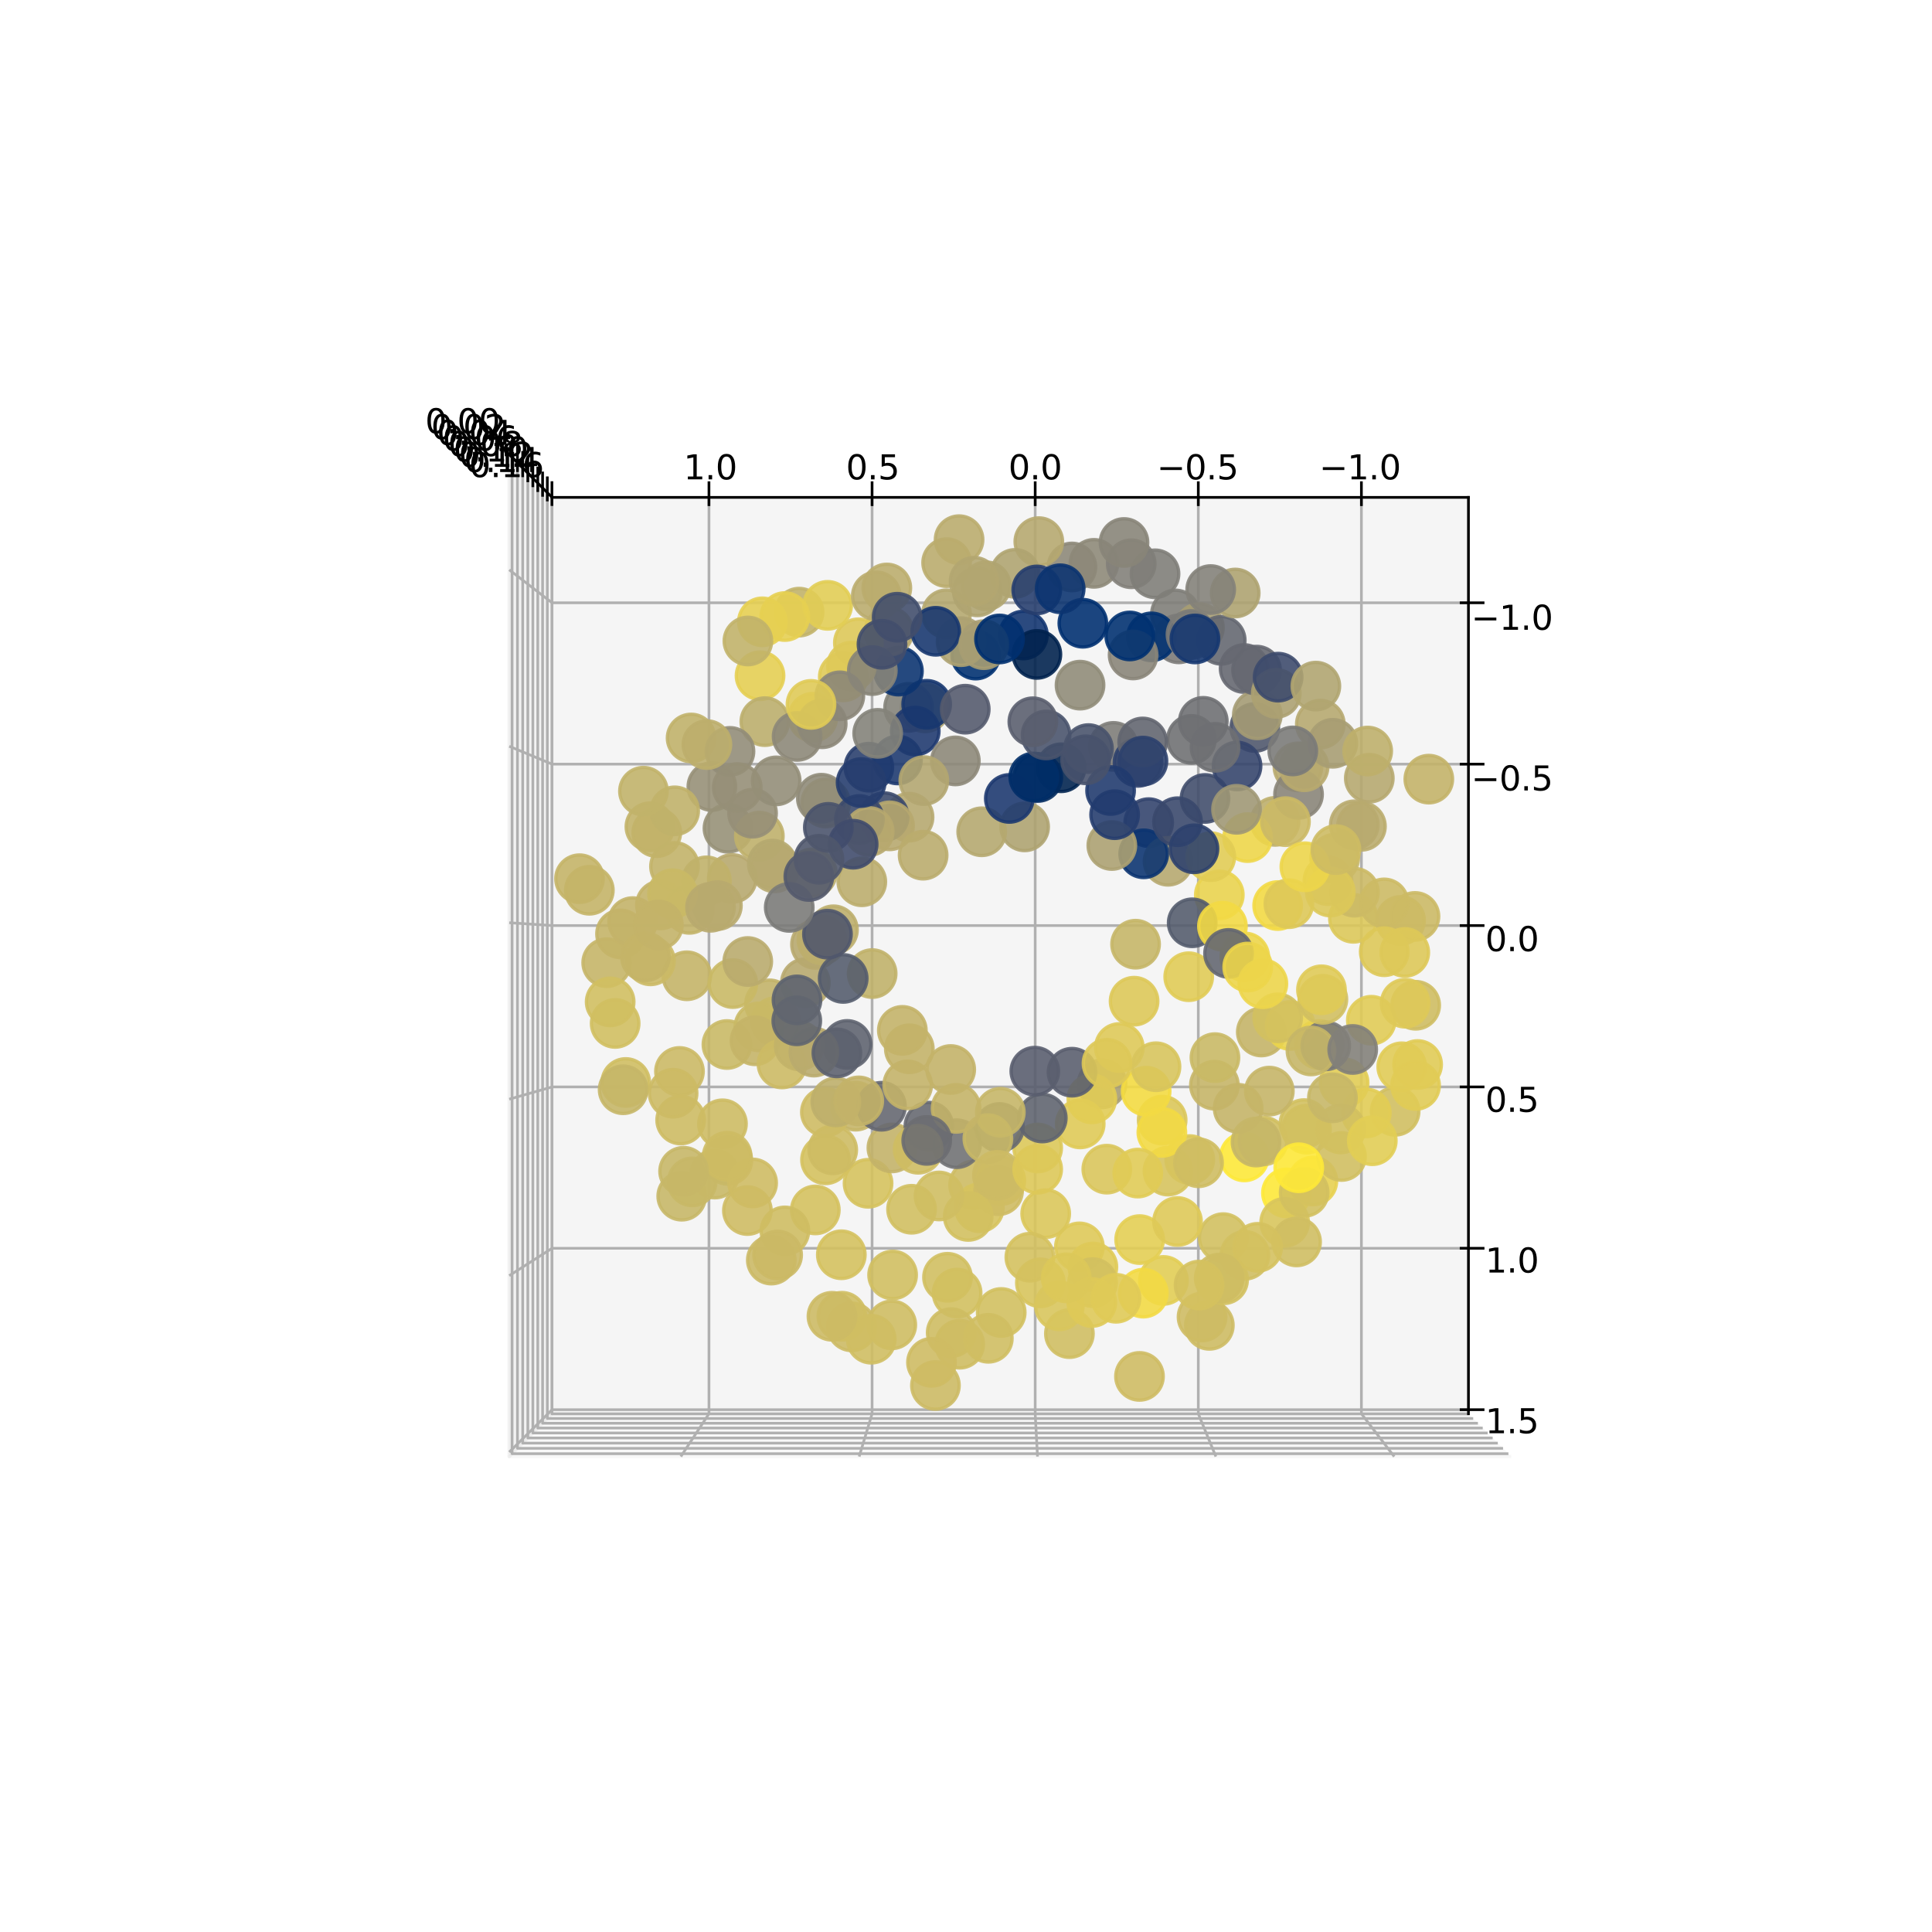 <?xml version="1.0" encoding="utf-8" standalone="no"?>
<!DOCTYPE svg PUBLIC "-//W3C//DTD SVG 1.1//EN"
  "http://www.w3.org/Graphics/SVG/1.1/DTD/svg11.dtd">
<svg xmlns:xlink="http://www.w3.org/1999/xlink" width="576pt" height="576pt" viewBox="0 0 576 576" xmlns="http://www.w3.org/2000/svg" version="1.1">
 <defs>
  <style type="text/css">*{stroke-linejoin: round; stroke-linecap: butt}</style>
 </defs>
 <g id="figure_1">
  <g id="patch_1">
   <path d="M 0 576 
L 576 576 
L 576 0 
L 0 0 
z
" style="fill: #ffffff"/>
  </g>
  <g id="patch_2">
   <path d="M 73.44 512.64 
L 516.96 512.64 
L 516.96 69.12 
L 73.44 69.12 
z
" style="fill: #ffffff"/>
  </g>
  <g id="pane3d_1">
   <g id="patch_3">
    <path d="M 450.565 434.258 
L 151.822 434.258 
L 164.589 421.491 
L 437.798 421.491 
" style="fill: #f2f2f2; opacity: 0.5; stroke: #f2f2f2; stroke-linejoin: miter"/>
   </g>
  </g>
  <g id="pane3d_2">
   <g id="patch_4">
    <path d="M 151.822 135.515 
L 151.822 434.258 
L 164.589 421.491 
L 164.589 148.282 
" style="fill: #e6e6e6; opacity: 0.5; stroke: #e6e6e6; stroke-linejoin: miter"/>
   </g>
  </g>
  <g id="pane3d_3">
   <g id="patch_5">
    <path d="M 437.798 148.282 
L 437.798 421.491 
L 164.589 421.491 
L 164.589 148.282 
" style="fill: #ececec; opacity: 0.5; stroke: #ececec; stroke-linejoin: miter"/>
   </g>
  </g>
  <g id="grid3d_1">
   <g id="Line3DCollection_1">
    <path d="M 437.798 179.712 
L 164.589 179.712 
L 151.822 169.882 
" style="fill: none; stroke: #b0b0b0; stroke-width: 0.8"/>
    <path d="M 437.798 227.824 
L 164.589 227.824 
L 151.822 222.491 
" style="fill: none; stroke: #b0b0b0; stroke-width: 0.8"/>
    <path d="M 437.798 275.936 
L 164.589 275.936 
L 151.822 275.1 
" style="fill: none; stroke: #b0b0b0; stroke-width: 0.8"/>
    <path d="M 437.798 324.048 
L 164.589 324.048 
L 151.822 327.708 
" style="fill: none; stroke: #b0b0b0; stroke-width: 0.8"/>
    <path d="M 437.798 372.161 
L 164.589 372.161 
L 151.822 380.317 
" style="fill: none; stroke: #b0b0b0; stroke-width: 0.8"/>
    <path d="M 437.798 420.273 
L 164.589 420.273 
L 151.822 432.926 
" style="fill: none; stroke: #b0b0b0; stroke-width: 0.8"/>
   </g>
  </g>
  <g id="grid3d_2">
   <g id="Line3DCollection_2">
    <path d="M 415.67 434.258 
L 405.885 421.491 
L 405.885 148.282 
" style="fill: none; stroke: #b0b0b0; stroke-width: 0.8"/>
    <path d="M 362.496 434.258 
L 357.256 421.491 
L 357.256 148.282 
" style="fill: none; stroke: #b0b0b0; stroke-width: 0.8"/>
    <path d="M 309.322 434.258 
L 308.627 421.491 
L 308.627 148.282 
" style="fill: none; stroke: #b0b0b0; stroke-width: 0.8"/>
    <path d="M 256.148 434.258 
L 259.998 421.491 
L 259.998 148.282 
" style="fill: none; stroke: #b0b0b0; stroke-width: 0.8"/>
    <path d="M 202.975 434.258 
L 211.369 421.491 
L 211.369 148.282 
" style="fill: none; stroke: #b0b0b0; stroke-width: 0.8"/>
   </g>
  </g>
  <g id="grid3d_3">
   <g id="Line3DCollection_3">
    <path d="M 152.677 136.37 
L 152.677 433.403 
L 449.71 433.403 
" style="fill: none; stroke: #b0b0b0; stroke-width: 0.8"/>
    <path d="M 154.274 137.967 
L 154.274 431.806 
L 448.113 431.806 
" style="fill: none; stroke: #b0b0b0; stroke-width: 0.8"/>
    <path d="M 155.836 139.529 
L 155.836 430.244 
L 446.551 430.244 
" style="fill: none; stroke: #b0b0b0; stroke-width: 0.8"/>
    <path d="M 157.366 141.059 
L 157.366 428.714 
L 445.021 428.714 
" style="fill: none; stroke: #b0b0b0; stroke-width: 0.8"/>
    <path d="M 158.863 142.556 
L 158.863 427.217 
L 443.524 427.217 
" style="fill: none; stroke: #b0b0b0; stroke-width: 0.8"/>
    <path d="M 160.33 144.023 
L 160.33 425.75 
L 442.057 425.75 
" style="fill: none; stroke: #b0b0b0; stroke-width: 0.8"/>
    <path d="M 161.767 145.46 
L 161.767 424.313 
L 440.62 424.313 
" style="fill: none; stroke: #b0b0b0; stroke-width: 0.8"/>
    <path d="M 163.175 146.868 
L 163.175 422.905 
L 439.212 422.905 
" style="fill: none; stroke: #b0b0b0; stroke-width: 0.8"/>
    <path d="M 164.554 148.247 
L 164.554 421.526 
L 437.833 421.526 
" style="fill: none; stroke: #b0b0b0; stroke-width: 0.8"/>
   </g>
  </g>
  <g id="axis3d_1">
   <g id="line2d_1">
    <path d="M 437.798 421.491 
L 437.798 148.282 
" style="fill: none; stroke: #000000; stroke-width: 0.8; stroke-linecap: square"/>
   </g>
   <g id="xtick_1">
    <g id="line2d_2">
     <path d="M 435.612 179.712 
L 442.169 179.712 
" style="fill: none; stroke: #000000; stroke-width: 0.8; stroke-linecap: square"/>
    </g>
    <g id="text_1">
     <!-- −1.0 -->
     <g transform="translate(438.621 187.756) scale(0.1 -0.1)">
      <defs>
       <path id="DejaVuSans-2212" d="M 678 2272 
L 4684 2272 
L 4684 1741 
L 678 1741 
L 678 2272 
z
" transform="scale(0.016)"/>
       <path id="DejaVuSans-31" d="M 794 531 
L 1825 531 
L 1825 4091 
L 703 3866 
L 703 4441 
L 1819 4666 
L 2450 4666 
L 2450 531 
L 3481 531 
L 3481 0 
L 794 0 
L 794 531 
z
" transform="scale(0.016)"/>
       <path id="DejaVuSans-2e" d="M 684 794 
L 1344 794 
L 1344 0 
L 684 0 
L 684 794 
z
" transform="scale(0.016)"/>
       <path id="DejaVuSans-30" d="M 2034 4250 
Q 1547 4250 1301 3770 
Q 1056 3291 1056 2328 
Q 1056 1369 1301 889 
Q 1547 409 2034 409 
Q 2525 409 2770 889 
Q 3016 1369 3016 2328 
Q 3016 3291 2770 3770 
Q 2525 4250 2034 4250 
z
M 2034 4750 
Q 2819 4750 3233 4129 
Q 3647 3509 3647 2328 
Q 3647 1150 3233 529 
Q 2819 -91 2034 -91 
Q 1250 -91 836 529 
Q 422 1150 422 2328 
Q 422 3509 836 4129 
Q 1250 4750 2034 4750 
z
" transform="scale(0.016)"/>
      </defs>
      <use xlink:href="#DejaVuSans-2212"/>
      <use xlink:href="#DejaVuSans-31" x="83.789"/>
      <use xlink:href="#DejaVuSans-2e" x="147.412"/>
      <use xlink:href="#DejaVuSans-30" x="179.199"/>
     </g>
    </g>
   </g>
   <g id="xtick_2">
    <g id="line2d_3">
     <path d="M 435.612 227.824 
L 442.169 227.824 
" style="fill: none; stroke: #000000; stroke-width: 0.8; stroke-linecap: square"/>
    </g>
    <g id="text_2">
     <!-- −0.5 -->
     <g transform="translate(438.621 235.664) scale(0.1 -0.1)">
      <defs>
       <path id="DejaVuSans-35" d="M 691 4666 
L 3169 4666 
L 3169 4134 
L 1269 4134 
L 1269 2991 
Q 1406 3038 1543 3061 
Q 1681 3084 1819 3084 
Q 2600 3084 3056 2656 
Q 3513 2228 3513 1497 
Q 3513 744 3044 326 
Q 2575 -91 1722 -91 
Q 1428 -91 1123 -41 
Q 819 9 494 109 
L 494 744 
Q 775 591 1075 516 
Q 1375 441 1709 441 
Q 2250 441 2565 725 
Q 2881 1009 2881 1497 
Q 2881 1984 2565 2268 
Q 2250 2553 1709 2553 
Q 1456 2553 1204 2497 
Q 953 2441 691 2322 
L 691 4666 
z
" transform="scale(0.016)"/>
      </defs>
      <use xlink:href="#DejaVuSans-2212"/>
      <use xlink:href="#DejaVuSans-30" x="83.789"/>
      <use xlink:href="#DejaVuSans-2e" x="147.412"/>
      <use xlink:href="#DejaVuSans-35" x="179.199"/>
     </g>
    </g>
   </g>
   <g id="xtick_3">
    <g id="line2d_4">
     <path d="M 435.612 275.936 
L 442.169 275.936 
" style="fill: none; stroke: #000000; stroke-width: 0.8; stroke-linecap: square"/>
    </g>
    <g id="text_3">
     <!-- 0.0 -->
     <g transform="translate(442.811 283.572) scale(0.1 -0.1)">
      <use xlink:href="#DejaVuSans-30"/>
      <use xlink:href="#DejaVuSans-2e" x="63.623"/>
      <use xlink:href="#DejaVuSans-30" x="95.41"/>
     </g>
    </g>
   </g>
   <g id="xtick_4">
    <g id="line2d_5">
     <path d="M 435.612 324.048 
L 442.169 324.048 
" style="fill: none; stroke: #000000; stroke-width: 0.8; stroke-linecap: square"/>
    </g>
    <g id="text_4">
     <!-- 0.5 -->
     <g transform="translate(442.811 331.481) scale(0.1 -0.1)">
      <use xlink:href="#DejaVuSans-30"/>
      <use xlink:href="#DejaVuSans-2e" x="63.623"/>
      <use xlink:href="#DejaVuSans-35" x="95.41"/>
     </g>
    </g>
   </g>
   <g id="xtick_5">
    <g id="line2d_6">
     <path d="M 435.612 372.161 
L 442.169 372.161 
" style="fill: none; stroke: #000000; stroke-width: 0.8; stroke-linecap: square"/>
    </g>
    <g id="text_5">
     <!-- 1.0 -->
     <g transform="translate(442.811 379.389) scale(0.1 -0.1)">
      <use xlink:href="#DejaVuSans-31"/>
      <use xlink:href="#DejaVuSans-2e" x="63.623"/>
      <use xlink:href="#DejaVuSans-30" x="95.41"/>
     </g>
    </g>
   </g>
   <g id="xtick_6">
    <g id="line2d_7">
     <path d="M 435.612 420.273 
L 442.169 420.273 
" style="fill: none; stroke: #000000; stroke-width: 0.8; stroke-linecap: square"/>
    </g>
    <g id="text_6">
     <!-- 1.5 -->
     <g transform="translate(442.811 427.298) scale(0.1 -0.1)">
      <use xlink:href="#DejaVuSans-31"/>
      <use xlink:href="#DejaVuSans-2e" x="63.623"/>
      <use xlink:href="#DejaVuSans-35" x="95.41"/>
     </g>
    </g>
   </g>
  </g>
  <g id="axis3d_2">
   <g id="line2d_8">
    <path d="M 164.589 148.282 
L 437.798 148.282 
" style="fill: none; stroke: #000000; stroke-width: 0.8; stroke-linecap: square"/>
   </g>
   <g id="xtick_7">
    <g id="line2d_9">
     <path d="M 405.885 150.468 
L 405.885 143.911 
" style="fill: none; stroke: #000000; stroke-width: 0.8; stroke-linecap: square"/>
    </g>
    <g id="text_7">
     <!-- −1.0 -->
     <g transform="translate(393.3 142.916) scale(0.1 -0.1)">
      <use xlink:href="#DejaVuSans-2212"/>
      <use xlink:href="#DejaVuSans-31" x="83.789"/>
      <use xlink:href="#DejaVuSans-2e" x="147.412"/>
      <use xlink:href="#DejaVuSans-30" x="179.199"/>
     </g>
    </g>
   </g>
   <g id="xtick_8">
    <g id="line2d_10">
     <path d="M 357.256 150.468 
L 357.256 143.911 
" style="fill: none; stroke: #000000; stroke-width: 0.8; stroke-linecap: square"/>
    </g>
    <g id="text_8">
     <!-- −0.5 -->
     <g transform="translate(344.878 142.916) scale(0.1 -0.1)">
      <use xlink:href="#DejaVuSans-2212"/>
      <use xlink:href="#DejaVuSans-30" x="83.789"/>
      <use xlink:href="#DejaVuSans-2e" x="147.412"/>
      <use xlink:href="#DejaVuSans-35" x="179.199"/>
     </g>
    </g>
   </g>
   <g id="xtick_9">
    <g id="line2d_11">
     <path d="M 308.627 150.468 
L 308.627 143.911 
" style="fill: none; stroke: #000000; stroke-width: 0.8; stroke-linecap: square"/>
    </g>
    <g id="text_9">
     <!-- 0.0 -->
     <g transform="translate(300.644 142.916) scale(0.1 -0.1)">
      <use xlink:href="#DejaVuSans-30"/>
      <use xlink:href="#DejaVuSans-2e" x="63.623"/>
      <use xlink:href="#DejaVuSans-30" x="95.41"/>
     </g>
    </g>
   </g>
   <g id="xtick_10">
    <g id="line2d_12">
     <path d="M 259.998 150.468 
L 259.998 143.911 
" style="fill: none; stroke: #000000; stroke-width: 0.8; stroke-linecap: square"/>
    </g>
    <g id="text_10">
     <!-- 0.5 -->
     <g transform="translate(252.221 142.916) scale(0.1 -0.1)">
      <use xlink:href="#DejaVuSans-30"/>
      <use xlink:href="#DejaVuSans-2e" x="63.623"/>
      <use xlink:href="#DejaVuSans-35" x="95.41"/>
     </g>
    </g>
   </g>
   <g id="xtick_11">
    <g id="line2d_13">
     <path d="M 211.369 150.468 
L 211.369 143.911 
" style="fill: none; stroke: #000000; stroke-width: 0.8; stroke-linecap: square"/>
    </g>
    <g id="text_11">
     <!-- 1.0 -->
     <g transform="translate(203.799 142.916) scale(0.1 -0.1)">
      <use xlink:href="#DejaVuSans-31"/>
      <use xlink:href="#DejaVuSans-2e" x="63.623"/>
      <use xlink:href="#DejaVuSans-30" x="95.41"/>
     </g>
    </g>
   </g>
  </g>
  <g id="axis3d_3">
   <g id="line2d_14">
    <path d="M 164.589 148.282 
L 151.822 135.515 
" style="fill: none; stroke: #000000; stroke-width: 0.8; stroke-linecap: square"/>
   </g>
   <g id="xtick_12">
    <g id="line2d_15">
     <path d="M 152.677 138.747 
L 152.677 131.618 
" style="fill: none; stroke: #000000; stroke-width: 0.8; stroke-linecap: square"/>
    </g>
    <g id="text_12">
     <!-- 0.00 -->
     <g transform="translate(126.757 129.181) scale(0.1 -0.1)">
      <use xlink:href="#DejaVuSans-30"/>
      <use xlink:href="#DejaVuSans-2e" x="63.623"/>
      <use xlink:href="#DejaVuSans-30" x="95.41"/>
      <use xlink:href="#DejaVuSans-30" x="159.033"/>
     </g>
    </g>
   </g>
   <g id="xtick_13">
    <g id="line2d_16">
     <path d="M 154.274 140.317 
L 154.274 133.265 
" style="fill: none; stroke: #000000; stroke-width: 0.8; stroke-linecap: square"/>
    </g>
    <g id="text_13">
     <!-- 0.02 -->
     <g transform="translate(128.512 130.937) scale(0.1 -0.1)">
      <defs>
       <path id="DejaVuSans-32" d="M 1228 531 
L 3431 531 
L 3431 0 
L 469 0 
L 469 531 
Q 828 903 1448 1529 
Q 2069 2156 2228 2338 
Q 2531 2678 2651 2914 
Q 2772 3150 2772 3378 
Q 2772 3750 2511 3984 
Q 2250 4219 1831 4219 
Q 1534 4219 1204 4116 
Q 875 4013 500 3803 
L 500 4441 
Q 881 4594 1212 4672 
Q 1544 4750 1819 4750 
Q 2544 4750 2975 4387 
Q 3406 4025 3406 3419 
Q 3406 3131 3298 2873 
Q 3191 2616 2906 2266 
Q 2828 2175 2409 1742 
Q 1991 1309 1228 531 
z
" transform="scale(0.016)"/>
      </defs>
      <use xlink:href="#DejaVuSans-30"/>
      <use xlink:href="#DejaVuSans-2e" x="63.623"/>
      <use xlink:href="#DejaVuSans-30" x="95.41"/>
      <use xlink:href="#DejaVuSans-32" x="159.033"/>
     </g>
    </g>
   </g>
   <g id="xtick_14">
    <g id="line2d_17">
     <path d="M 155.836 141.855 
L 155.836 134.878 
" style="fill: none; stroke: #000000; stroke-width: 0.8; stroke-linecap: square"/>
    </g>
    <g id="text_14">
     <!-- 0.04 -->
     <g transform="translate(130.23 132.655) scale(0.1 -0.1)">
      <defs>
       <path id="DejaVuSans-34" d="M 2419 4116 
L 825 1625 
L 2419 1625 
L 2419 4116 
z
M 2253 4666 
L 3047 4666 
L 3047 1625 
L 3713 1625 
L 3713 1100 
L 3047 1100 
L 3047 0 
L 2419 0 
L 2419 1100 
L 313 1100 
L 313 1709 
L 2253 4666 
z
" transform="scale(0.016)"/>
      </defs>
      <use xlink:href="#DejaVuSans-30"/>
      <use xlink:href="#DejaVuSans-2e" x="63.623"/>
      <use xlink:href="#DejaVuSans-30" x="95.41"/>
      <use xlink:href="#DejaVuSans-34" x="159.033"/>
     </g>
    </g>
   </g>
   <g id="xtick_15">
    <g id="line2d_18">
     <path d="M 157.366 143.36 
L 157.366 136.456 
" style="fill: none; stroke: #000000; stroke-width: 0.8; stroke-linecap: square"/>
    </g>
    <g id="text_15">
     <!-- 0.06 -->
     <g transform="translate(131.912 134.336) scale(0.1 -0.1)">
      <defs>
       <path id="DejaVuSans-36" d="M 2113 2584 
Q 1688 2584 1439 2293 
Q 1191 2003 1191 1497 
Q 1191 994 1439 701 
Q 1688 409 2113 409 
Q 2538 409 2786 701 
Q 3034 994 3034 1497 
Q 3034 2003 2786 2293 
Q 2538 2584 2113 2584 
z
M 3366 4563 
L 3366 3988 
Q 3128 4100 2886 4159 
Q 2644 4219 2406 4219 
Q 1781 4219 1451 3797 
Q 1122 3375 1075 2522 
Q 1259 2794 1537 2939 
Q 1816 3084 2150 3084 
Q 2853 3084 3261 2657 
Q 3669 2231 3669 1497 
Q 3669 778 3244 343 
Q 2819 -91 2113 -91 
Q 1303 -91 875 529 
Q 447 1150 447 2328 
Q 447 3434 972 4092 
Q 1497 4750 2381 4750 
Q 2619 4750 2861 4703 
Q 3103 4656 3366 4563 
z
" transform="scale(0.016)"/>
      </defs>
      <use xlink:href="#DejaVuSans-30"/>
      <use xlink:href="#DejaVuSans-2e" x="63.623"/>
      <use xlink:href="#DejaVuSans-30" x="95.41"/>
      <use xlink:href="#DejaVuSans-36" x="159.033"/>
     </g>
    </g>
   </g>
   <g id="xtick_16">
    <g id="line2d_19">
     <path d="M 158.863 144.834 
L 158.863 138.002 
" style="fill: none; stroke: #000000; stroke-width: 0.8; stroke-linecap: square"/>
    </g>
    <g id="text_16">
     <!-- 0.08 -->
     <g transform="translate(133.559 135.983) scale(0.1 -0.1)">
      <defs>
       <path id="DejaVuSans-38" d="M 2034 2216 
Q 1584 2216 1326 1975 
Q 1069 1734 1069 1313 
Q 1069 891 1326 650 
Q 1584 409 2034 409 
Q 2484 409 2743 651 
Q 3003 894 3003 1313 
Q 3003 1734 2745 1975 
Q 2488 2216 2034 2216 
z
M 1403 2484 
Q 997 2584 770 2862 
Q 544 3141 544 3541 
Q 544 4100 942 4425 
Q 1341 4750 2034 4750 
Q 2731 4750 3128 4425 
Q 3525 4100 3525 3541 
Q 3525 3141 3298 2862 
Q 3072 2584 2669 2484 
Q 3125 2378 3379 2068 
Q 3634 1759 3634 1313 
Q 3634 634 3220 271 
Q 2806 -91 2034 -91 
Q 1263 -91 848 271 
Q 434 634 434 1313 
Q 434 1759 690 2068 
Q 947 2378 1403 2484 
z
M 1172 3481 
Q 1172 3119 1398 2916 
Q 1625 2713 2034 2713 
Q 2441 2713 2670 2916 
Q 2900 3119 2900 3481 
Q 2900 3844 2670 4047 
Q 2441 4250 2034 4250 
Q 1625 4250 1398 4047 
Q 1172 3844 1172 3481 
z
" transform="scale(0.016)"/>
      </defs>
      <use xlink:href="#DejaVuSans-30"/>
      <use xlink:href="#DejaVuSans-2e" x="63.623"/>
      <use xlink:href="#DejaVuSans-30" x="95.41"/>
      <use xlink:href="#DejaVuSans-38" x="159.033"/>
     </g>
    </g>
   </g>
   <g id="xtick_17">
    <g id="line2d_20">
     <path d="M 160.33 146.277 
L 160.33 139.515 
" style="fill: none; stroke: #000000; stroke-width: 0.8; stroke-linecap: square"/>
    </g>
    <g id="text_17">
     <!-- 0.10 -->
     <g transform="translate(135.172 137.596) scale(0.1 -0.1)">
      <use xlink:href="#DejaVuSans-30"/>
      <use xlink:href="#DejaVuSans-2e" x="63.623"/>
      <use xlink:href="#DejaVuSans-31" x="95.41"/>
      <use xlink:href="#DejaVuSans-30" x="159.033"/>
     </g>
    </g>
   </g>
   <g id="xtick_18">
    <g id="line2d_21">
     <path d="M 161.767 147.691 
L 161.767 140.998 
" style="fill: none; stroke: #000000; stroke-width: 0.8; stroke-linecap: square"/>
    </g>
    <g id="text_18">
     <!-- 0.12 -->
     <g transform="translate(136.752 139.176) scale(0.1 -0.1)">
      <use xlink:href="#DejaVuSans-30"/>
      <use xlink:href="#DejaVuSans-2e" x="63.623"/>
      <use xlink:href="#DejaVuSans-31" x="95.41"/>
      <use xlink:href="#DejaVuSans-32" x="159.033"/>
     </g>
    </g>
   </g>
   <g id="xtick_19">
    <g id="line2d_22">
     <path d="M 163.175 149.076 
L 163.175 142.451 
" style="fill: none; stroke: #000000; stroke-width: 0.8; stroke-linecap: square"/>
    </g>
    <g id="text_19">
     <!-- 0.14 -->
     <g transform="translate(138.3 140.724) scale(0.1 -0.1)">
      <use xlink:href="#DejaVuSans-30"/>
      <use xlink:href="#DejaVuSans-2e" x="63.623"/>
      <use xlink:href="#DejaVuSans-31" x="95.41"/>
      <use xlink:href="#DejaVuSans-34" x="159.033"/>
     </g>
    </g>
   </g>
   <g id="xtick_20">
    <g id="line2d_23">
     <path d="M 164.554 150.434 
L 164.554 143.875 
" style="fill: none; stroke: #000000; stroke-width: 0.8; stroke-linecap: square"/>
    </g>
    <g id="text_20">
     <!-- 0.16 -->
     <g transform="translate(139.817 142.241) scale(0.1 -0.1)">
      <use xlink:href="#DejaVuSans-30"/>
      <use xlink:href="#DejaVuSans-2e" x="63.623"/>
      <use xlink:href="#DejaVuSans-31" x="95.41"/>
      <use xlink:href="#DejaVuSans-36" x="159.033"/>
     </g>
    </g>
   </g>
  </g>
  <g id="axes_1">
   <g id="Path3DCollection_1">
    <defs>
     <path id="C0_0_8f6341dc78" d="M 0 7.071 
C 1.875 7.071 3.674 6.326 5 5 
C 6.326 3.674 7.071 1.875 7.071 -0 
C 7.071 -1.875 6.326 -3.674 5 -5 
C 3.674 -6.326 1.875 -7.071 0 -7.071 
C -1.875 -7.071 -3.674 -6.326 -5 -5 
C -6.326 -3.674 -7.071 -1.875 -7.071 0 
C -7.071 1.875 -6.326 3.674 -5 5 
C -3.674 6.326 -1.875 7.071 0 7.071 
z
"/>
    </defs>
    <g clip-path="url(#pcae40da3b0)">
     <use xlink:href="#C0_0_8f6341dc78" x="388.759" y="334.985" style="fill: #d2c060; fill-opacity: 0.89; stroke: #d2c060; stroke-opacity: 0.89"/>
    </g>
    <g clip-path="url(#pcae40da3b0)">
     <use xlink:href="#C0_0_8f6341dc78" x="354.399" y="291.194" style="fill: #e0cb56; fill-opacity: 0.89; stroke: #e0cb56; stroke-opacity: 0.89"/>
    </g>
    <g clip-path="url(#pcae40da3b0)">
     <use xlink:href="#C0_0_8f6341dc78" x="204.769" y="290.915" style="fill: #c4b468; fill-opacity: 0.89; stroke: #c4b468; stroke-opacity: 0.89"/>
    </g>
    <g clip-path="url(#pcae40da3b0)">
     <use xlink:href="#C0_0_8f6341dc78" x="242.175" y="260.233" style="fill: #bcae6c; fill-opacity: 0.89; stroke: #bcae6c; stroke-opacity: 0.89"/>
    </g>
    <g clip-path="url(#pcae40da3b0)">
     <use xlink:href="#C0_0_8f6341dc78" x="275.796" y="211.046" style="fill: #b0a571; fill-opacity: 0.89; stroke: #b0a571; stroke-opacity: 0.89"/>
    </g>
    <g clip-path="url(#pcae40da3b0)">
     <use xlink:href="#C0_0_8f6341dc78" x="403.503" y="273.783" style="fill: #dcc859; fill-opacity: 0.89; stroke: #dcc859; stroke-opacity: 0.89"/>
    </g>
    <g clip-path="url(#pcae40da3b0)">
     <use xlink:href="#C0_0_8f6341dc78" x="346.481" y="333.947" style="fill: #dbc75a; fill-opacity: 0.89; stroke: #dbc75a; stroke-opacity: 0.89"/>
    </g>
    <g clip-path="url(#pcae40da3b0)">
     <use xlink:href="#C0_0_8f6341dc78" x="342.47" y="245.259" style="fill: #33446d; fill-opacity: 0.89; stroke: #33446d; stroke-opacity: 0.89"/>
    </g>
    <g clip-path="url(#pcae40da3b0)">
     <use xlink:href="#C0_0_8f6341dc78" x="271.023" y="243.63" style="fill: #b6a96f; fill-opacity: 0.89; stroke: #b6a96f; stroke-opacity: 0.89"/>
    </g>
    <g clip-path="url(#pcae40da3b0)">
     <use xlink:href="#C0_0_8f6341dc78" x="282.485" y="380.805" style="fill: #d1bf61; fill-opacity: 0.89; stroke: #d1bf61; stroke-opacity: 0.89"/>
    </g>
    <g clip-path="url(#pcae40da3b0)">
     <use xlink:href="#C0_0_8f6341dc78" x="242.353" y="213.837" style="fill: #dfca57; fill-opacity: 0.89; stroke: #dfca57; stroke-opacity: 0.89"/>
    </g>
    <g clip-path="url(#pcae40da3b0)">
     <use xlink:href="#C0_0_8f6341dc78" x="203.249" y="356.633" style="fill: #c7b767; fill-opacity: 0.89; stroke: #c7b767; stroke-opacity: 0.89"/>
    </g>
    <g clip-path="url(#pcae40da3b0)">
     <use xlink:href="#C0_0_8f6341dc78" x="270.887" y="210.895" style="fill: #848279; fill-opacity: 0.89; stroke: #848279; stroke-opacity: 0.89"/>
    </g>
    <g clip-path="url(#pcae40da3b0)">
     <use xlink:href="#C0_0_8f6341dc78" x="383.537" y="355.652" style="fill: #fee838; fill-opacity: 0.89; stroke: #fee838; stroke-opacity: 0.89"/>
    </g>
    <g clip-path="url(#pcae40da3b0)">
     <use xlink:href="#C0_0_8f6341dc78" x="243.076" y="360.724" style="fill: #d4c15f; fill-opacity: 0.89; stroke: #d4c15f; stroke-opacity: 0.89"/>
    </g>
    <g clip-path="url(#pcae40da3b0)">
     <use xlink:href="#C0_0_8f6341dc78" x="272.871" y="217.953" style="fill: #203a6f; fill-opacity: 0.89; stroke: #203a6f; stroke-opacity: 0.89"/>
    </g>
    <g clip-path="url(#pcae40da3b0)">
     <use xlink:href="#C0_0_8f6341dc78" x="276.286" y="209.973" style="fill: #18376f; fill-opacity: 0.89; stroke: #18376f; stroke-opacity: 0.89"/>
    </g>
    <g clip-path="url(#pcae40da3b0)">
     <use xlink:href="#C0_0_8f6341dc78" x="258.802" y="352.786" style="fill: #d5c25e; fill-opacity: 0.89; stroke: #d5c25e; stroke-opacity: 0.89"/>
    </g>
    <g clip-path="url(#pcae40da3b0)">
     <use xlink:href="#C0_0_8f6341dc78" x="226.595" y="201.466" style="fill: #e5cf52; fill-opacity: 0.89; stroke: #e5cf52; stroke-opacity: 0.89"/>
    </g>
    <g clip-path="url(#pcae40da3b0)">
     <use xlink:href="#C0_0_8f6341dc78" x="318.828" y="397.604" style="fill: #d0be62; fill-opacity: 0.89; stroke: #d0be62; stroke-opacity: 0.89"/>
    </g>
    <g clip-path="url(#pcae40da3b0)">
     <use xlink:href="#C0_0_8f6341dc78" x="212.234" y="234.501" style="fill: #969077; fill-opacity: 0.89; stroke: #969077; stroke-opacity: 0.89"/>
    </g>
    <g clip-path="url(#pcae40da3b0)">
     <use xlink:href="#C0_0_8f6341dc78" x="217.037" y="246.938" style="fill: #979177; fill-opacity: 0.89; stroke: #979177; stroke-opacity: 0.89"/>
    </g>
    <g clip-path="url(#pcae40da3b0)">
     <use xlink:href="#C0_0_8f6341dc78" x="331.962" y="222.523" style="fill: #7e7d78; fill-opacity: 0.89; stroke: #7e7d78; stroke-opacity: 0.89"/>
    </g>
    <g clip-path="url(#pcae40da3b0)">
     <use xlink:href="#C0_0_8f6341dc78" x="370.975" y="344.919" style="fill: #fee838; fill-opacity: 0.89; stroke: #fee838; stroke-opacity: 0.89"/>
    </g>
    <g clip-path="url(#pcae40da3b0)">
     <use xlink:href="#C0_0_8f6341dc78" x="202.575" y="319.436" style="fill: #cbb965; fill-opacity: 0.89; stroke: #cbb965; stroke-opacity: 0.89"/>
    </g>
    <g clip-path="url(#pcae40da3b0)">
     <use xlink:href="#C0_0_8f6341dc78" x="376.575" y="340.174" style="fill: #d1bf61; fill-opacity: 0.89; stroke: #d1bf61; stroke-opacity: 0.89"/>
    </g>
    <g clip-path="url(#pcae40da3b0)">
     <use xlink:href="#C0_0_8f6341dc78" x="183.399" y="305.123" style="fill: #d1bf61; fill-opacity: 0.89; stroke: #d1bf61; stroke-opacity: 0.89"/>
    </g>
    <g clip-path="url(#pcae40da3b0)">
     <use xlink:href="#C0_0_8f6341dc78" x="421.861" y="273.219" style="fill: #cbb965; fill-opacity: 0.89; stroke: #cbb965; stroke-opacity: 0.89"/>
    </g>
    <g clip-path="url(#pcae40da3b0)">
     <use xlink:href="#C0_0_8f6341dc78" x="255.108" y="329.79" style="fill: #c5b568; fill-opacity: 0.89; stroke: #c5b568; stroke-opacity: 0.89"/>
    </g>
    <g clip-path="url(#pcae40da3b0)">
     <use xlink:href="#C0_0_8f6341dc78" x="250.832" y="374.089" style="fill: #d4c15f; fill-opacity: 0.89; stroke: #d4c15f; stroke-opacity: 0.89"/>
    </g>
    <g clip-path="url(#pcae40da3b0)">
     <use xlink:href="#C0_0_8f6341dc78" x="282.183" y="182.987" style="fill: #b5a86f; fill-opacity: 0.89; stroke: #b5a86f; stroke-opacity: 0.89"/>
    </g>
    <g clip-path="url(#pcae40da3b0)">
     <use xlink:href="#C0_0_8f6341dc78" x="338.115" y="298.49" style="fill: #ddc858; fill-opacity: 0.89; stroke: #ddc858; stroke-opacity: 0.89"/>
    </g>
    <g clip-path="url(#pcae40da3b0)">
     <use xlink:href="#C0_0_8f6341dc78" x="218.325" y="261.896" style="fill: #b7a96e; fill-opacity: 0.89; stroke: #b7a96e; stroke-opacity: 0.89"/>
    </g>
    <g clip-path="url(#pcae40da3b0)">
     <use xlink:href="#C0_0_8f6341dc78" x="326.149" y="167.953" style="fill: #8e8978; fill-opacity: 0.89; stroke: #8e8978; stroke-opacity: 0.89"/>
    </g>
    <g clip-path="url(#pcae40da3b0)">
     <use xlink:href="#C0_0_8f6341dc78" x="246.074" y="331.564" style="fill: #cebc63; fill-opacity: 0.89; stroke: #cebc63; stroke-opacity: 0.89"/>
    </g>
    <g clip-path="url(#pcae40da3b0)">
     <use xlink:href="#C0_0_8f6341dc78" x="216.728" y="311.409" style="fill: #c9b965; fill-opacity: 0.89; stroke: #c9b965; stroke-opacity: 0.89"/>
    </g>
    <g clip-path="url(#pcae40da3b0)">
     <use xlink:href="#C0_0_8f6341dc78" x="354.712" y="345.712" style="fill: #dbc75a; fill-opacity: 0.89; stroke: #dbc75a; stroke-opacity: 0.89"/>
    </g>
    <g clip-path="url(#pcae40da3b0)">
     <use xlink:href="#C0_0_8f6341dc78" x="305.477" y="246.521" style="fill: #aea371; fill-opacity: 0.89; stroke: #aea371; stroke-opacity: 0.89"/>
    </g>
    <g clip-path="url(#pcae40da3b0)">
     <use xlink:href="#C0_0_8f6341dc78" x="282.222" y="167.748" style="fill: #baac6d; fill-opacity: 0.89; stroke: #baac6d; stroke-opacity: 0.89"/>
    </g>
    <g clip-path="url(#pcae40da3b0)">
     <use xlink:href="#C0_0_8f6341dc78" x="348.239" y="256.778" style="fill: #b6a96f; fill-opacity: 0.89; stroke: #b6a96f; stroke-opacity: 0.89"/>
    </g>
    <g clip-path="url(#pcae40da3b0)">
     <use xlink:href="#C0_0_8f6341dc78" x="393.637" y="215.881" style="fill: #b6a96f; fill-opacity: 0.89; stroke: #b6a96f; stroke-opacity: 0.89"/>
    </g>
    <g clip-path="url(#pcae40da3b0)">
     <use xlink:href="#C0_0_8f6341dc78" x="243.121" y="281.562" style="fill: #b7a96e; fill-opacity: 0.89; stroke: #b7a96e; stroke-opacity: 0.89"/>
    </g>
    <g clip-path="url(#pcae40da3b0)">
     <use xlink:href="#C0_0_8f6341dc78" x="263.619" y="243.473" style="fill: #3c4a6c; fill-opacity: 0.89; stroke: #3c4a6c; stroke-opacity: 0.89"/>
    </g>
    <g clip-path="url(#pcae40da3b0)">
     <use xlink:href="#C0_0_8f6341dc78" x="271.104" y="312.678" style="fill: #c3b369; fill-opacity: 0.89; stroke: #c3b369; stroke-opacity: 0.89"/>
    </g>
    <g clip-path="url(#pcae40da3b0)">
     <use xlink:href="#C0_0_8f6341dc78" x="389.517" y="336.651" style="fill: #d2c060; fill-opacity: 0.89; stroke: #d2c060; stroke-opacity: 0.89"/>
    </g>
    <g clip-path="url(#pcae40da3b0)">
     <use xlink:href="#C0_0_8f6341dc78" x="310.18" y="382.463" style="fill: #d7c45c; fill-opacity: 0.89; stroke: #d7c45c; stroke-opacity: 0.89"/>
    </g>
    <g clip-path="url(#pcae40da3b0)">
     <use xlink:href="#C0_0_8f6341dc78" x="246.161" y="239.406" style="fill: #b8aa6e; fill-opacity: 0.89; stroke: #b8aa6e; stroke-opacity: 0.89"/>
    </g>
    <g clip-path="url(#pcae40da3b0)">
     <use xlink:href="#C0_0_8f6341dc78" x="245.133" y="215.78" style="fill: #8b8778; fill-opacity: 0.89; stroke: #8b8778; stroke-opacity: 0.89"/>
    </g>
    <g clip-path="url(#pcae40da3b0)">
     <use xlink:href="#C0_0_8f6341dc78" x="371.122" y="285.299" style="fill: #edd54a; fill-opacity: 0.89; stroke: #edd54a; stroke-opacity: 0.89"/>
    </g>
    <g clip-path="url(#pcae40da3b0)">
     <use xlink:href="#C0_0_8f6341dc78" x="391.417" y="352.105" style="fill: #e7d150; fill-opacity: 0.89; stroke: #e7d150; stroke-opacity: 0.89"/>
    </g>
    <g clip-path="url(#pcae40da3b0)">
     <use xlink:href="#C0_0_8f6341dc78" x="201.091" y="258.311" style="fill: #c2b369; fill-opacity: 0.89; stroke: #c2b369; stroke-opacity: 0.89"/>
    </g>
    <g clip-path="url(#pcae40da3b0)">
     <use xlink:href="#C0_0_8f6341dc78" x="180.877" y="287.013" style="fill: #c5b568; fill-opacity: 0.89; stroke: #c5b568; stroke-opacity: 0.89"/>
    </g>
    <g clip-path="url(#pcae40da3b0)">
     <use xlink:href="#C0_0_8f6341dc78" x="267.851" y="200.082" style="fill: #0c3470; fill-opacity: 0.89; stroke: #0c3470; stroke-opacity: 0.89"/>
    </g>
    <g clip-path="url(#pcae40da3b0)">
     <use xlink:href="#C0_0_8f6341dc78" x="383.007" y="364.43" style="fill: #d9c55c; fill-opacity: 0.89; stroke: #d9c55c; stroke-opacity: 0.89"/>
    </g>
    <g clip-path="url(#pcae40da3b0)">
     <use xlink:href="#C0_0_8f6341dc78" x="350.429" y="183.032" style="fill: #7f7e78; fill-opacity: 0.89; stroke: #7f7e78; stroke-opacity: 0.89"/>
    </g>
    <g clip-path="url(#pcae40da3b0)">
     <use xlink:href="#C0_0_8f6341dc78" x="328.554" y="323.132" style="fill: #a79d73; fill-opacity: 0.89; stroke: #a79d73; stroke-opacity: 0.89"/>
    </g>
    <g clip-path="url(#pcae40da3b0)">
     <use xlink:href="#C0_0_8f6341dc78" x="359.256" y="238.046" style="fill: #424e6c; fill-opacity: 0.89; stroke: #424e6c; stroke-opacity: 0.89"/>
    </g>
    <g clip-path="url(#pcae40da3b0)">
     <use xlink:href="#C0_0_8f6341dc78" x="351.423" y="190.463" style="fill: #7c7b78; fill-opacity: 0.89; stroke: #7c7b78; stroke-opacity: 0.89"/>
    </g>
    <g clip-path="url(#pcae40da3b0)">
     <use xlink:href="#C0_0_8f6341dc78" x="415.943" y="331.324" style="fill: #d1bf61; fill-opacity: 0.89; stroke: #d1bf61; stroke-opacity: 0.89"/>
    </g>
    <g clip-path="url(#pcae40da3b0)">
     <use xlink:href="#C0_0_8f6341dc78" x="355.2" y="220.434" style="fill: #6f7073; fill-opacity: 0.89; stroke: #6f7073; stroke-opacity: 0.89"/>
    </g>
    <g clip-path="url(#pcae40da3b0)">
     <use xlink:href="#C0_0_8f6341dc78" x="316.353" y="228.904" style="fill: #00234f; fill-opacity: 0.89; stroke: #00234f; stroke-opacity: 0.89"/>
    </g>
    <g clip-path="url(#pcae40da3b0)">
     <use xlink:href="#C0_0_8f6341dc78" x="339.283" y="227.292" style="fill: #2e416d; fill-opacity: 0.89; stroke: #2e416d; stroke-opacity: 0.89"/>
    </g>
    <g clip-path="url(#pcae40da3b0)">
     <use xlink:href="#C0_0_8f6341dc78" x="362.059" y="323.531" style="fill: #c5b568; fill-opacity: 0.89; stroke: #c5b568; stroke-opacity: 0.89"/>
    </g>
    <g clip-path="url(#pcae40da3b0)">
     <use xlink:href="#C0_0_8f6341dc78" x="222.831" y="360.911" style="fill: #cebc63; fill-opacity: 0.89; stroke: #cebc63; stroke-opacity: 0.89"/>
    </g>
    <g clip-path="url(#pcae40da3b0)">
     <use xlink:href="#C0_0_8f6341dc78" x="265.871" y="394.989" style="fill: #cfbd62; fill-opacity: 0.89; stroke: #cfbd62; stroke-opacity: 0.89"/>
    </g>
    <g clip-path="url(#pcae40da3b0)">
     <use xlink:href="#C0_0_8f6341dc78" x="322.051" y="335.08" style="fill: #dfca57; fill-opacity: 0.89; stroke: #dfca57; stroke-opacity: 0.89"/>
    </g>
    <g clip-path="url(#pcae40da3b0)">
     <use xlink:href="#C0_0_8f6341dc78" x="374.087" y="216.893" style="fill: #4f576c; fill-opacity: 0.89; stroke: #4f576c; stroke-opacity: 0.89"/>
    </g>
    <g clip-path="url(#pcae40da3b0)">
     <use xlink:href="#C0_0_8f6341dc78" x="399.954" y="344.791" style="fill: #d1bf61; fill-opacity: 0.89; stroke: #d1bf61; stroke-opacity: 0.89"/>
    </g>
    <g clip-path="url(#pcae40da3b0)">
     <use xlink:href="#C0_0_8f6341dc78" x="213.102" y="350.041" style="fill: #c8b866; fill-opacity: 0.89; stroke: #c8b866; stroke-opacity: 0.89"/>
    </g>
    <g clip-path="url(#pcae40da3b0)">
     <use xlink:href="#C0_0_8f6341dc78" x="333.712" y="312.293" style="fill: #dec958; fill-opacity: 0.89; stroke: #dec958; stroke-opacity: 0.89"/>
    </g>
    <g clip-path="url(#pcae40da3b0)">
     <use xlink:href="#C0_0_8f6341dc78" x="397.926" y="255.859" style="fill: #c7b767; fill-opacity: 0.89; stroke: #c7b767; stroke-opacity: 0.89"/>
    </g>
    <g clip-path="url(#pcae40da3b0)">
     <use xlink:href="#C0_0_8f6341dc78" x="215.394" y="335.048" style="fill: #cdbb63; fill-opacity: 0.89; stroke: #cdbb63; stroke-opacity: 0.89"/>
    </g>
    <g clip-path="url(#pcae40da3b0)">
     <use xlink:href="#C0_0_8f6341dc78" x="256.937" y="262.893" style="fill: #bbad6d; fill-opacity: 0.89; stroke: #bbad6d; stroke-opacity: 0.89"/>
    </g>
    <g clip-path="url(#pcae40da3b0)">
     <use xlink:href="#C0_0_8f6341dc78" x="229.412" y="299.275" style="fill: #c2b369; fill-opacity: 0.89; stroke: #c2b369; stroke-opacity: 0.89"/>
    </g>
    <g clip-path="url(#pcae40da3b0)">
     <use xlink:href="#C0_0_8f6341dc78" x="290.26" y="353.276" style="fill: #cdbb63; fill-opacity: 0.89; stroke: #cdbb63; stroke-opacity: 0.89"/>
    </g>
    <g clip-path="url(#pcae40da3b0)">
     <use xlink:href="#C0_0_8f6341dc78" x="395.917" y="262.553" style="fill: #c9b965; fill-opacity: 0.89; stroke: #c9b965; stroke-opacity: 0.89"/>
    </g>
    <g clip-path="url(#pcae40da3b0)">
     <use xlink:href="#C0_0_8f6341dc78" x="269.023" y="307.189" style="fill: #c3b369; fill-opacity: 0.89; stroke: #c3b369; stroke-opacity: 0.89"/>
    </g>
    <g clip-path="url(#pcae40da3b0)">
     <use xlink:href="#C0_0_8f6341dc78" x="231.213" y="304.571" style="fill: #c9b965; fill-opacity: 0.89; stroke: #c9b965; stroke-opacity: 0.89"/>
    </g>
    <g clip-path="url(#pcae40da3b0)">
     <use xlink:href="#C0_0_8f6341dc78" x="206.043" y="220.018" style="fill: #c0b16a; fill-opacity: 0.89; stroke: #c0b16a; stroke-opacity: 0.89"/>
    </g>
    <g clip-path="url(#pcae40da3b0)">
     <use xlink:href="#C0_0_8f6341dc78" x="260.023" y="290.257" style="fill: #c0b16a; fill-opacity: 0.89; stroke: #c0b16a; stroke-opacity: 0.89"/>
    </g>
    <g clip-path="url(#pcae40da3b0)">
     <use xlink:href="#C0_0_8f6341dc78" x="357.598" y="187.105" style="fill: #a79d73; fill-opacity: 0.89; stroke: #a79d73; stroke-opacity: 0.89"/>
    </g>
    <g clip-path="url(#pcae40da3b0)">
     <use xlink:href="#C0_0_8f6341dc78" x="363.524" y="266.804" style="fill: #e9d34e; fill-opacity: 0.89; stroke: #e9d34e; stroke-opacity: 0.89"/>
    </g>
    <g clip-path="url(#pcae40da3b0)">
     <use xlink:href="#C0_0_8f6341dc78" x="325.527" y="327.609" style="fill: #e1cc55; fill-opacity: 0.89; stroke: #e1cc55; stroke-opacity: 0.89"/>
    </g>
    <g clip-path="url(#pcae40da3b0)">
     <use xlink:href="#C0_0_8f6341dc78" x="266.12" y="380.117" style="fill: #d1bf61; fill-opacity: 0.89; stroke: #d1bf61; stroke-opacity: 0.89"/>
    </g>
    <g clip-path="url(#pcae40da3b0)">
     <use xlink:href="#C0_0_8f6341dc78" x="226.24" y="306.142" style="fill: #c9b965; fill-opacity: 0.89; stroke: #c9b965; stroke-opacity: 0.89"/>
    </g>
    <g clip-path="url(#pcae40da3b0)">
     <use xlink:href="#C0_0_8f6341dc78" x="371.141" y="374.254" style="fill: #d0be62; fill-opacity: 0.89; stroke: #d0be62; stroke-opacity: 0.89"/>
    </g>
    <g clip-path="url(#pcae40da3b0)">
     <use xlink:href="#C0_0_8f6341dc78" x="341.707" y="325.32" style="fill: #f3db42; fill-opacity: 0.89; stroke: #f3db42; stroke-opacity: 0.89"/>
    </g>
    <g clip-path="url(#pcae40da3b0)">
     <use xlink:href="#C0_0_8f6341dc78" x="225.102" y="310.295" style="fill: #c4b468; fill-opacity: 0.89; stroke: #c4b468; stroke-opacity: 0.89"/>
    </g>
    <g clip-path="url(#pcae40da3b0)">
     <use xlink:href="#C0_0_8f6341dc78" x="355.438" y="275.119" style="fill: #555c6d; fill-opacity: 0.89; stroke: #555c6d; stroke-opacity: 0.89"/>
    </g>
    <g clip-path="url(#pcae40da3b0)">
     <use xlink:href="#C0_0_8f6341dc78" x="348.221" y="349.145" style="fill: #d6c35d; fill-opacity: 0.89; stroke: #d6c35d; stroke-opacity: 0.89"/>
    </g>
    <g clip-path="url(#pcae40da3b0)">
     <use xlink:href="#C0_0_8f6341dc78" x="364.681" y="368.982" style="fill: #d2c060; fill-opacity: 0.89; stroke: #d2c060; stroke-opacity: 0.89"/>
    </g>
    <g clip-path="url(#pcae40da3b0)">
     <use xlink:href="#C0_0_8f6341dc78" x="386.557" y="370.261" style="fill: #d0be62; fill-opacity: 0.89; stroke: #d0be62; stroke-opacity: 0.89"/>
    </g>
    <g clip-path="url(#pcae40da3b0)">
     <use xlink:href="#C0_0_8f6341dc78" x="380.142" y="244.888" style="fill: #bdae6c; fill-opacity: 0.89; stroke: #bdae6c; stroke-opacity: 0.89"/>
    </g>
    <g clip-path="url(#pcae40da3b0)">
     <use xlink:href="#C0_0_8f6341dc78" x="253.915" y="395.583" style="fill: #ccba64; fill-opacity: 0.89; stroke: #ccba64; stroke-opacity: 0.89"/>
    </g>
    <g clip-path="url(#pcae40da3b0)">
     <use xlink:href="#C0_0_8f6341dc78" x="265.007" y="188.215" style="fill: #b7a96e; fill-opacity: 0.89; stroke: #b7a96e; stroke-opacity: 0.89"/>
    </g>
    <g clip-path="url(#pcae40da3b0)">
     <use xlink:href="#C0_0_8f6341dc78" x="290.887" y="195.308" style="fill: #003171; fill-opacity: 0.89; stroke: #003171; stroke-opacity: 0.89"/>
    </g>
    <g clip-path="url(#pcae40da3b0)">
     <use xlink:href="#C0_0_8f6341dc78" x="298.374" y="351.979" style="fill: #d7c45c; fill-opacity: 0.89; stroke: #d7c45c; stroke-opacity: 0.89"/>
    </g>
    <g clip-path="url(#pcae40da3b0)">
     <use xlink:href="#C0_0_8f6341dc78" x="340.971" y="254.552" style="fill: #0c3470; fill-opacity: 0.89; stroke: #0c3470; stroke-opacity: 0.89"/>
    </g>
    <g clip-path="url(#pcae40da3b0)">
     <use xlink:href="#C0_0_8f6341dc78" x="403.806" y="265.996" style="fill: #cbb965; fill-opacity: 0.89; stroke: #cbb965; stroke-opacity: 0.89"/>
    </g>
    <g clip-path="url(#pcae40da3b0)">
     <use xlink:href="#C0_0_8f6341dc78" x="228.02" y="215.144" style="fill: #bcae6c; fill-opacity: 0.89; stroke: #bcae6c; stroke-opacity: 0.89"/>
    </g>
    <g clip-path="url(#pcae40da3b0)">
     <use xlink:href="#C0_0_8f6341dc78" x="376.043" y="307.676" style="fill: #c4b468; fill-opacity: 0.89; stroke: #c4b468; stroke-opacity: 0.89"/>
    </g>
    <g clip-path="url(#pcae40da3b0)">
     <use xlink:href="#C0_0_8f6341dc78" x="400.734" y="322.806" style="fill: #e1cc55; fill-opacity: 0.89; stroke: #e1cc55; stroke-opacity: 0.89"/>
    </g>
    <g clip-path="url(#pcae40da3b0)">
     <use xlink:href="#C0_0_8f6341dc78" x="393.283" y="311.406" style="fill: #e0cb56; fill-opacity: 0.89; stroke: #e0cb56; stroke-opacity: 0.89"/>
    </g>
    <g clip-path="url(#pcae40da3b0)">
     <use xlink:href="#C0_0_8f6341dc78" x="292.683" y="247.984" style="fill: #b5a86f; fill-opacity: 0.89; stroke: #b5a86f; stroke-opacity: 0.89"/>
    </g>
    <g clip-path="url(#pcae40da3b0)">
     <use xlink:href="#C0_0_8f6341dc78" x="248.488" y="277.201" style="fill: #bdae6c; fill-opacity: 0.89; stroke: #bdae6c; stroke-opacity: 0.89"/>
    </g>
    <g clip-path="url(#pcae40da3b0)">
     <use xlink:href="#C0_0_8f6341dc78" x="259.037" y="228.725" style="fill: #2a3f6d; fill-opacity: 0.89; stroke: #2a3f6d; stroke-opacity: 0.89"/>
    </g>
    <g clip-path="url(#pcae40da3b0)">
     <use xlink:href="#C0_0_8f6341dc78" x="417.561" y="274.413" style="fill: #ccba64; fill-opacity: 0.89; stroke: #ccba64; stroke-opacity: 0.89"/>
    </g>
    <g clip-path="url(#pcae40da3b0)">
     <use xlink:href="#C0_0_8f6341dc78" x="240.11" y="292.987" style="fill: #b7a96e; fill-opacity: 0.89; stroke: #b7a96e; stroke-opacity: 0.89"/>
    </g>
    <g clip-path="url(#pcae40da3b0)">
     <use xlink:href="#C0_0_8f6341dc78" x="234.003" y="366.974" style="fill: #cfbd62; fill-opacity: 0.89; stroke: #cfbd62; stroke-opacity: 0.89"/>
    </g>
    <g clip-path="url(#pcae40da3b0)">
     <use xlink:href="#C0_0_8f6341dc78" x="251.413" y="201.8" style="fill: #dfca57; fill-opacity: 0.89; stroke: #dfca57; stroke-opacity: 0.89"/>
    </g>
    <g clip-path="url(#pcae40da3b0)">
     <use xlink:href="#C0_0_8f6341dc78" x="246.114" y="345.792" style="fill: #d4c15f; fill-opacity: 0.89; stroke: #d4c15f; stroke-opacity: 0.89"/>
    </g>
    <g clip-path="url(#pcae40da3b0)">
     <use xlink:href="#C0_0_8f6341dc78" x="340.68" y="221.204" style="fill: #62656f; fill-opacity: 0.89; stroke: #62656f; stroke-opacity: 0.89"/>
    </g>
    <g clip-path="url(#pcae40da3b0)">
     <use xlink:href="#C0_0_8f6341dc78" x="364.452" y="276.14" style="fill: #f2da44; fill-opacity: 0.89; stroke: #f2da44; stroke-opacity: 0.89"/>
    </g>
    <g clip-path="url(#pcae40da3b0)">
     <use xlink:href="#C0_0_8f6341dc78" x="233.137" y="317.202" style="fill: #ccba64; fill-opacity: 0.89; stroke: #ccba64; stroke-opacity: 0.89"/>
    </g>
    <g clip-path="url(#pcae40da3b0)">
     <use xlink:href="#C0_0_8f6341dc78" x="329.979" y="348.571" style="fill: #dac65b; fill-opacity: 0.89; stroke: #dac65b; stroke-opacity: 0.89"/>
    </g>
    <g clip-path="url(#pcae40da3b0)">
     <use xlink:href="#C0_0_8f6341dc78" x="384.664" y="305.735" style="fill: #ebd44b; fill-opacity: 0.89; stroke: #ebd44b; stroke-opacity: 0.89"/>
    </g>
    <g clip-path="url(#pcae40da3b0)">
     <use xlink:href="#C0_0_8f6341dc78" x="264.4" y="175.294" style="fill: #bbad6d; fill-opacity: 0.89; stroke: #bbad6d; stroke-opacity: 0.89"/>
    </g>
    <g clip-path="url(#pcae40da3b0)">
     <use xlink:href="#C0_0_8f6341dc78" x="319.582" y="169.035" style="fill: #8d8878; fill-opacity: 0.89; stroke: #8d8878; stroke-opacity: 0.89"/>
    </g>
    <g clip-path="url(#pcae40da3b0)">
     <use xlink:href="#C0_0_8f6341dc78" x="358.376" y="392.65" style="fill: #cebc63; fill-opacity: 0.89; stroke: #cebc63; stroke-opacity: 0.89"/>
    </g>
    <g clip-path="url(#pcae40da3b0)">
     <use xlink:href="#C0_0_8f6341dc78" x="396.619" y="265.951" style="fill: #dcc859; fill-opacity: 0.89; stroke: #dcc859; stroke-opacity: 0.89"/>
    </g>
    <g clip-path="url(#pcae40da3b0)">
     <use xlink:href="#C0_0_8f6341dc78" x="217.632" y="224.015" style="fill: #928d78; fill-opacity: 0.89; stroke: #928d78; stroke-opacity: 0.89"/>
    </g>
    <g clip-path="url(#pcae40da3b0)">
     <use xlink:href="#C0_0_8f6341dc78" x="265.212" y="246.217" style="fill: #b7a96e; fill-opacity: 0.89; stroke: #b7a96e; stroke-opacity: 0.89"/>
    </g>
    <g clip-path="url(#pcae40da3b0)">
     <use xlink:href="#C0_0_8f6341dc78" x="360.552" y="395.141" style="fill: #cdbb63; fill-opacity: 0.89; stroke: #cdbb63; stroke-opacity: 0.89"/>
    </g>
    <g clip-path="url(#pcae40da3b0)">
     <use xlink:href="#C0_0_8f6341dc78" x="285.229" y="340.986" style="fill: #717274; fill-opacity: 0.89; stroke: #717274; stroke-opacity: 0.89"/>
    </g>
    <g clip-path="url(#pcae40da3b0)">
     <use xlink:href="#C0_0_8f6341dc78" x="325.833" y="377.745" style="fill: #dfca57; fill-opacity: 0.89; stroke: #dfca57; stroke-opacity: 0.89"/>
    </g>
    <g clip-path="url(#pcae40da3b0)">
     <use xlink:href="#C0_0_8f6341dc78" x="368.809" y="228.372" style="fill: #35456c; fill-opacity: 0.89; stroke: #35456c; stroke-opacity: 0.89"/>
    </g>
    <g clip-path="url(#pcae40da3b0)">
     <use xlink:href="#C0_0_8f6341dc78" x="386.965" y="228.624" style="fill: #b8aa6e; fill-opacity: 0.89; stroke: #b8aa6e; stroke-opacity: 0.89"/>
    </g>
    <g clip-path="url(#pcae40da3b0)">
     <use xlink:href="#C0_0_8f6341dc78" x="309.708" y="161.473" style="fill: #b6a96f; fill-opacity: 0.89; stroke: #b6a96f; stroke-opacity: 0.89"/>
    </g>
    <g clip-path="url(#pcae40da3b0)">
     <use xlink:href="#C0_0_8f6341dc78" x="408.844" y="304.174" style="fill: #e0cb56; fill-opacity: 0.89; stroke: #e0cb56; stroke-opacity: 0.89"/>
    </g>
    <g clip-path="url(#pcae40da3b0)">
     <use xlink:href="#C0_0_8f6341dc78" x="309.37" y="342.257" style="fill: #dcc859; fill-opacity: 0.89; stroke: #dcc859; stroke-opacity: 0.89"/>
    </g>
    <g clip-path="url(#pcae40da3b0)">
     <use xlink:href="#C0_0_8f6341dc78" x="371.945" y="249.724" style="fill: #eed649; fill-opacity: 0.89; stroke: #eed649; stroke-opacity: 0.89"/>
    </g>
    <g clip-path="url(#pcae40da3b0)">
     <use xlink:href="#C0_0_8f6341dc78" x="252.568" y="311.378" style="fill: #5f636f; fill-opacity: 0.89; stroke: #5f636f; stroke-opacity: 0.89"/>
    </g>
    <g clip-path="url(#pcae40da3b0)">
     <use xlink:href="#C0_0_8f6341dc78" x="297.974" y="336.14" style="fill: #676a71; fill-opacity: 0.89; stroke: #676a71; stroke-opacity: 0.89"/>
    </g>
    <g clip-path="url(#pcae40da3b0)">
     <use xlink:href="#C0_0_8f6341dc78" x="210.624" y="262.609" style="fill: #c0b16a; fill-opacity: 0.89; stroke: #c0b16a; stroke-opacity: 0.89"/>
    </g>
    <g clip-path="url(#pcae40da3b0)">
     <use xlink:href="#C0_0_8f6341dc78" x="369.143" y="330.422" style="fill: #c4b468; fill-opacity: 0.89; stroke: #c4b468; stroke-opacity: 0.89"/>
    </g>
    <g clip-path="url(#pcae40da3b0)">
     <use xlink:href="#C0_0_8f6341dc78" x="387.145" y="236.824" style="fill: #898578; fill-opacity: 0.89; stroke: #898578; stroke-opacity: 0.89"/>
    </g>
    <g clip-path="url(#pcae40da3b0)">
     <use xlink:href="#C0_0_8f6341dc78" x="238.237" y="182.498" style="fill: #c1b26a; fill-opacity: 0.89; stroke: #c1b26a; stroke-opacity: 0.89"/>
    </g>
    <g clip-path="url(#pcae40da3b0)">
     <use xlink:href="#C0_0_8f6341dc78" x="368.659" y="241.28" style="fill: #a09875; fill-opacity: 0.89; stroke: #a09875; stroke-opacity: 0.89"/>
    </g>
    <g clip-path="url(#pcae40da3b0)">
     <use xlink:href="#C0_0_8f6341dc78" x="362.216" y="315.317" style="fill: #c9b965; fill-opacity: 0.89; stroke: #c9b965; stroke-opacity: 0.89"/>
    </g>
    <g clip-path="url(#pcae40da3b0)">
     <use xlink:href="#C0_0_8f6341dc78" x="285.351" y="385.513" style="fill: #d2c060; fill-opacity: 0.89; stroke: #d2c060; stroke-opacity: 0.89"/>
    </g>
    <g clip-path="url(#pcae40da3b0)">
     <use xlink:href="#C0_0_8f6341dc78" x="346.855" y="381.743" style="fill: #e2cd54; fill-opacity: 0.89; stroke: #e2cd54; stroke-opacity: 0.89"/>
    </g>
    <g clip-path="url(#pcae40da3b0)">
     <use xlink:href="#C0_0_8f6341dc78" x="245.041" y="280.219" style="fill: #bdae6c; fill-opacity: 0.89; stroke: #bdae6c; stroke-opacity: 0.89"/>
    </g>
    <g clip-path="url(#pcae40da3b0)">
     <use xlink:href="#C0_0_8f6341dc78" x="374.469" y="340.484" style="fill: #c6b667; fill-opacity: 0.89; stroke: #c6b667; stroke-opacity: 0.89"/>
    </g>
    <g clip-path="url(#pcae40da3b0)">
     <use xlink:href="#C0_0_8f6341dc78" x="321.809" y="371.738" style="fill: #dec958; fill-opacity: 0.89; stroke: #dec958; stroke-opacity: 0.89"/>
    </g>
    <g clip-path="url(#pcae40da3b0)">
     <use xlink:href="#C0_0_8f6341dc78" x="226.389" y="249.276" style="fill: #bfb06b; fill-opacity: 0.89; stroke: #bfb06b; stroke-opacity: 0.89"/>
    </g>
    <g clip-path="url(#pcae40da3b0)">
     <use xlink:href="#C0_0_8f6341dc78" x="388.802" y="228.604" style="fill: #b8aa6e; fill-opacity: 0.89; stroke: #b8aa6e; stroke-opacity: 0.89"/>
    </g>
    <g clip-path="url(#pcae40da3b0)">
     <use xlink:href="#C0_0_8f6341dc78" x="291.985" y="360.068" style="fill: #d6c35d; fill-opacity: 0.89; stroke: #d6c35d; stroke-opacity: 0.89"/>
    </g>
    <g clip-path="url(#pcae40da3b0)">
     <use xlink:href="#C0_0_8f6341dc78" x="244.873" y="237.979" style="fill: #8f8a78; fill-opacity: 0.89; stroke: #8f8a78; stroke-opacity: 0.89"/>
    </g>
    <g clip-path="url(#pcae40da3b0)">
     <use xlink:href="#C0_0_8f6341dc78" x="340.863" y="385.532" style="fill: #f2da44; fill-opacity: 0.89; stroke: #f2da44; stroke-opacity: 0.89"/>
    </g>
    <g clip-path="url(#pcae40da3b0)">
     <use xlink:href="#C0_0_8f6341dc78" x="202.929" y="333.924" style="fill: #cdbb63; fill-opacity: 0.89; stroke: #cdbb63; stroke-opacity: 0.89"/>
    </g>
    <g clip-path="url(#pcae40da3b0)">
     <use xlink:href="#C0_0_8f6341dc78" x="331.478" y="252.079" style="fill: #aca172; fill-opacity: 0.89; stroke: #aca172; stroke-opacity: 0.89"/>
    </g>
    <g clip-path="url(#pcae40da3b0)">
     <use xlink:href="#C0_0_8f6341dc78" x="238.276" y="311.8" style="fill: #c2b369; fill-opacity: 0.89; stroke: #c2b369; stroke-opacity: 0.89"/>
    </g>
    <g clip-path="url(#pcae40da3b0)">
     <use xlink:href="#C0_0_8f6341dc78" x="364.097" y="190.902" style="fill: #646770; fill-opacity: 0.89; stroke: #646770; stroke-opacity: 0.89"/>
    </g>
    <g clip-path="url(#pcae40da3b0)">
     <use xlink:href="#C0_0_8f6341dc78" x="422.065" y="299.708" style="fill: #cfbd62; fill-opacity: 0.89; stroke: #cfbd62; stroke-opacity: 0.89"/>
    </g>
    <g clip-path="url(#pcae40da3b0)">
     <use xlink:href="#C0_0_8f6341dc78" x="193.761" y="246.48" style="fill: #c2b369; fill-opacity: 0.89; stroke: #c2b369; stroke-opacity: 0.89"/>
    </g>
    <g clip-path="url(#pcae40da3b0)">
     <use xlink:href="#C0_0_8f6341dc78" x="405.896" y="246.356" style="fill: #baac6d; fill-opacity: 0.89; stroke: #baac6d; stroke-opacity: 0.89"/>
    </g>
    <g clip-path="url(#pcae40da3b0)">
     <use xlink:href="#C0_0_8f6341dc78" x="388.819" y="355.499" style="fill: #d2c060; fill-opacity: 0.89; stroke: #d2c060; stroke-opacity: 0.89"/>
    </g>
    <g clip-path="url(#pcae40da3b0)">
     <use xlink:href="#C0_0_8f6341dc78" x="253.853" y="198.593" style="fill: #dec958; fill-opacity: 0.89; stroke: #dec958; stroke-opacity: 0.89"/>
    </g>
    <g clip-path="url(#pcae40da3b0)">
     <use xlink:href="#C0_0_8f6341dc78" x="339.771" y="369.566" style="fill: #e4ce53; fill-opacity: 0.89; stroke: #e4ce53; stroke-opacity: 0.89"/>
    </g>
    <g clip-path="url(#pcae40da3b0)">
     <use xlink:href="#C0_0_8f6341dc78" x="418.923" y="299.096" style="fill: #dec958; fill-opacity: 0.89; stroke: #dec958; stroke-opacity: 0.89"/>
    </g>
    <g clip-path="url(#pcae40da3b0)">
     <use xlink:href="#C0_0_8f6341dc78" x="250.386" y="207.45" style="fill: #8a8678; fill-opacity: 0.89; stroke: #8a8678; stroke-opacity: 0.89"/>
    </g>
    <g clip-path="url(#pcae40da3b0)">
     <use xlink:href="#C0_0_8f6341dc78" x="332.312" y="242.886" style="fill: #263d6e; fill-opacity: 0.89; stroke: #263d6e; stroke-opacity: 0.89"/>
    </g>
    <g clip-path="url(#pcae40da3b0)">
     <use xlink:href="#C0_0_8f6341dc78" x="237.654" y="219.559" style="fill: #8d8878; fill-opacity: 0.89; stroke: #8d8878; stroke-opacity: 0.89"/>
    </g>
    <g clip-path="url(#pcae40da3b0)">
     <use xlink:href="#C0_0_8f6341dc78" x="305.113" y="189.316" style="fill: #123570; fill-opacity: 0.89; stroke: #123570; stroke-opacity: 0.89"/>
    </g>
    <g clip-path="url(#pcae40da3b0)">
     <use xlink:href="#C0_0_8f6341dc78" x="338.555" y="281.5" style="fill: #c6b667; fill-opacity: 0.89; stroke: #c6b667; stroke-opacity: 0.89"/>
    </g>
    <g clip-path="url(#pcae40da3b0)">
     <use xlink:href="#C0_0_8f6341dc78" x="364.802" y="381.551" style="fill: #d2c060; fill-opacity: 0.89; stroke: #d2c060; stroke-opacity: 0.89"/>
    </g>
    <g clip-path="url(#pcae40da3b0)">
     <use xlink:href="#C0_0_8f6341dc78" x="309.396" y="231.797" style="fill: #00295d; fill-opacity: 0.89; stroke: #00295d; stroke-opacity: 0.89"/>
    </g>
    <g clip-path="url(#pcae40da3b0)">
     <use xlink:href="#C0_0_8f6341dc78" x="366.278" y="284.245" style="fill: #636670; fill-opacity: 0.89; stroke: #636670; stroke-opacity: 0.89"/>
    </g>
    <g clip-path="url(#pcae40da3b0)">
     <use xlink:href="#C0_0_8f6341dc78" x="310.742" y="333.321" style="fill: #60646f; fill-opacity: 0.89; stroke: #60646f; stroke-opacity: 0.89"/>
    </g>
    <g clip-path="url(#pcae40da3b0)">
     <use xlink:href="#C0_0_8f6341dc78" x="286.542" y="191.304" style="fill: #ada272; fill-opacity: 0.89; stroke: #ada272; stroke-opacity: 0.89"/>
    </g>
    <g clip-path="url(#pcae40da3b0)">
     <use xlink:href="#C0_0_8f6341dc78" x="374.944" y="371.873" style="fill: #d4c15f; fill-opacity: 0.89; stroke: #d4c15f; stroke-opacity: 0.89"/>
    </g>
    <g clip-path="url(#pcae40da3b0)">
     <use xlink:href="#C0_0_8f6341dc78" x="412.66" y="269.184" style="fill: #ccba64; fill-opacity: 0.89; stroke: #ccba64; stroke-opacity: 0.89"/>
    </g>
    <g clip-path="url(#pcae40da3b0)">
     <use xlink:href="#C0_0_8f6341dc78" x="360.994" y="255.406" style="fill: #e1cc55; fill-opacity: 0.89; stroke: #e1cc55; stroke-opacity: 0.89"/>
    </g>
    <g clip-path="url(#pcae40da3b0)">
     <use xlink:href="#C0_0_8f6341dc78" x="387.205" y="348.154" style="fill: #fee838; fill-opacity: 0.89; stroke: #fee838; stroke-opacity: 0.89"/>
    </g>
    <g clip-path="url(#pcae40da3b0)">
     <use xlink:href="#C0_0_8f6341dc78" x="297.718" y="354.996" style="fill: #cebc63; fill-opacity: 0.89; stroke: #cebc63; stroke-opacity: 0.89"/>
    </g>
    <g clip-path="url(#pcae40da3b0)">
     <use xlink:href="#C0_0_8f6341dc78" x="417.914" y="318.047" style="fill: #e0cb56; fill-opacity: 0.89; stroke: #e0cb56; stroke-opacity: 0.89"/>
    </g>
    <g clip-path="url(#pcae40da3b0)">
     <use xlink:href="#C0_0_8f6341dc78" x="370.919" y="199.307" style="fill: #656870; fill-opacity: 0.89; stroke: #656870; stroke-opacity: 0.89"/>
    </g>
    <g clip-path="url(#pcae40da3b0)">
     <use xlink:href="#C0_0_8f6341dc78" x="378.433" y="325.299" style="fill: #c5b568; fill-opacity: 0.89; stroke: #c5b568; stroke-opacity: 0.89"/>
    </g>
    <g clip-path="url(#pcae40da3b0)">
     <use xlink:href="#C0_0_8f6341dc78" x="324.507" y="223.178" style="fill: #49536c; fill-opacity: 0.89; stroke: #49536c; stroke-opacity: 0.89"/>
    </g>
    <g clip-path="url(#pcae40da3b0)">
     <use xlink:href="#C0_0_8f6341dc78" x="255.91" y="191.635" style="fill: #ddc858; fill-opacity: 0.89; stroke: #ddc858; stroke-opacity: 0.89"/>
    </g>
    <g clip-path="url(#pcae40da3b0)">
     <use xlink:href="#C0_0_8f6341dc78" x="311.76" y="361.831" style="fill: #dbc75a; fill-opacity: 0.89; stroke: #dbc75a; stroke-opacity: 0.89"/>
    </g>
    <g clip-path="url(#pcae40da3b0)">
     <use xlink:href="#C0_0_8f6341dc78" x="206.353" y="352.366" style="fill: #c8b866; fill-opacity: 0.89; stroke: #c8b866; stroke-opacity: 0.89"/>
    </g>
    <g clip-path="url(#pcae40da3b0)">
     <use xlink:href="#C0_0_8f6341dc78" x="298.234" y="331.598" style="fill: #c6b667; fill-opacity: 0.89; stroke: #c6b667; stroke-opacity: 0.89"/>
    </g>
    <g clip-path="url(#pcae40da3b0)">
     <use xlink:href="#C0_0_8f6341dc78" x="267.582" y="226.567" style="fill: #1e3a6f; fill-opacity: 0.89; stroke: #1e3a6f; stroke-opacity: 0.89"/>
    </g>
    <g clip-path="url(#pcae40da3b0)">
     <use xlink:href="#C0_0_8f6341dc78" x="300.917" y="238.045" style="fill: #1c396f; fill-opacity: 0.89; stroke: #1c396f; stroke-opacity: 0.89"/>
    </g>
    <g clip-path="url(#pcae40da3b0)">
     <use xlink:href="#C0_0_8f6341dc78" x="230.257" y="257.61" style="fill: #b5a86f; fill-opacity: 0.89; stroke: #b5a86f; stroke-opacity: 0.89"/>
    </g>
    <g clip-path="url(#pcae40da3b0)">
     <use xlink:href="#C0_0_8f6341dc78" x="278.979" y="188.211" style="fill: #18376f; fill-opacity: 0.89; stroke: #18376f; stroke-opacity: 0.89"/>
    </g>
    <g clip-path="url(#pcae40da3b0)">
     <use xlink:href="#C0_0_8f6341dc78" x="285.937" y="160.894" style="fill: #baac6d; fill-opacity: 0.89; stroke: #baac6d; stroke-opacity: 0.89"/>
    </g>
    <g clip-path="url(#pcae40da3b0)">
     <use xlink:href="#C0_0_8f6341dc78" x="407.34" y="331.807" style="fill: #e1cc55; fill-opacity: 0.89; stroke: #e1cc55; stroke-opacity: 0.89"/>
    </g>
    <g clip-path="url(#pcae40da3b0)">
     <use xlink:href="#C0_0_8f6341dc78" x="205.512" y="271.117" style="fill: #c2b369; fill-opacity: 0.89; stroke: #c2b369; stroke-opacity: 0.89"/>
    </g>
    <g clip-path="url(#pcae40da3b0)">
     <use xlink:href="#C0_0_8f6341dc78" x="227.286" y="185.385" style="fill: #e6d051; fill-opacity: 0.89; stroke: #e6d051; stroke-opacity: 0.89"/>
    </g>
    <g clip-path="url(#pcae40da3b0)">
     <use xlink:href="#C0_0_8f6341dc78" x="224.365" y="242.445" style="fill: #958f77; fill-opacity: 0.89; stroke: #958f77; stroke-opacity: 0.89"/>
    </g>
    <g clip-path="url(#pcae40da3b0)">
     <use xlink:href="#C0_0_8f6341dc78" x="368.259" y="176.797" style="fill: #aea371; fill-opacity: 0.89; stroke: #aea371; stroke-opacity: 0.89"/>
    </g>
    <g clip-path="url(#pcae40da3b0)">
     <use xlink:href="#C0_0_8f6341dc78" x="346.394" y="337.607" style="fill: #f2da44; fill-opacity: 0.89; stroke: #f2da44; stroke-opacity: 0.89"/>
    </g>
    <g clip-path="url(#pcae40da3b0)">
     <use xlink:href="#C0_0_8f6341dc78" x="374.859" y="213.121" style="fill: #a49b74; fill-opacity: 0.89; stroke: #a49b74; stroke-opacity: 0.89"/>
    </g>
    <g clip-path="url(#pcae40da3b0)">
     <use xlink:href="#C0_0_8f6341dc78" x="309.133" y="195.104" style="fill: #00224e; fill-opacity: 0.89; stroke: #00224e; stroke-opacity: 0.89"/>
    </g>
    <g clip-path="url(#pcae40da3b0)">
     <use xlink:href="#C0_0_8f6341dc78" x="275.217" y="254.962" style="fill: #baac6d; fill-opacity: 0.89; stroke: #baac6d; stroke-opacity: 0.89"/>
    </g>
    <g clip-path="url(#pcae40da3b0)">
     <use xlink:href="#C0_0_8f6341dc78" x="195.806" y="248.243" style="fill: #c2b369; fill-opacity: 0.89; stroke: #c2b369; stroke-opacity: 0.89"/>
    </g>
    <g clip-path="url(#pcae40da3b0)">
     <use xlink:href="#C0_0_8f6341dc78" x="217.006" y="345.967" style="fill: #c8b866; fill-opacity: 0.89; stroke: #c8b866; stroke-opacity: 0.89"/>
    </g>
    <g clip-path="url(#pcae40da3b0)">
     <use xlink:href="#C0_0_8f6341dc78" x="397.357" y="221.6" style="fill: #a79d73; fill-opacity: 0.89; stroke: #a79d73; stroke-opacity: 0.89"/>
    </g>
    <g clip-path="url(#pcae40da3b0)">
     <use xlink:href="#C0_0_8f6341dc78" x="308.513" y="319.352" style="fill: #595e6e; fill-opacity: 0.89; stroke: #595e6e; stroke-opacity: 0.89"/>
    </g>
    <g clip-path="url(#pcae40da3b0)">
     <use xlink:href="#C0_0_8f6341dc78" x="408.241" y="232.018" style="fill: #b6a96f; fill-opacity: 0.89; stroke: #b6a96f; stroke-opacity: 0.89"/>
    </g>
    <g clip-path="url(#pcae40da3b0)">
     <use xlink:href="#C0_0_8f6341dc78" x="271.77" y="360.526" style="fill: #d1bf61; fill-opacity: 0.89; stroke: #d1bf61; stroke-opacity: 0.89"/>
    </g>
    <g clip-path="url(#pcae40da3b0)">
     <use xlink:href="#C0_0_8f6341dc78" x="213.883" y="269.999" style="fill: #b8aa6e; fill-opacity: 0.89; stroke: #b8aa6e; stroke-opacity: 0.89"/>
    </g>
    <g clip-path="url(#pcae40da3b0)">
     <use xlink:href="#C0_0_8f6341dc78" x="343.268" y="189.87" style="fill: #003171; fill-opacity: 0.89; stroke: #003171; stroke-opacity: 0.89"/>
    </g>
    <g clip-path="url(#pcae40da3b0)">
     <use xlink:href="#C0_0_8f6341dc78" x="185" y="278.425" style="fill: #c4b468; fill-opacity: 0.89; stroke: #c4b468; stroke-opacity: 0.89"/>
    </g>
    <g clip-path="url(#pcae40da3b0)">
     <use xlink:href="#C0_0_8f6341dc78" x="351.066" y="244.982" style="fill: #3a486c; fill-opacity: 0.89; stroke: #3a486c; stroke-opacity: 0.89"/>
    </g>
    <g clip-path="url(#pcae40da3b0)">
     <use xlink:href="#C0_0_8f6341dc78" x="308.207" y="231.647" style="fill: #002d68; fill-opacity: 0.89; stroke: #002d68; stroke-opacity: 0.89"/>
    </g>
    <g clip-path="url(#pcae40da3b0)">
     <use xlink:href="#C0_0_8f6341dc78" x="340.757" y="226.902" style="fill: #2d416d; fill-opacity: 0.89; stroke: #2d416d; stroke-opacity: 0.89"/>
    </g>
    <g clip-path="url(#pcae40da3b0)">
     <use xlink:href="#C0_0_8f6341dc78" x="311.882" y="219.12" style="fill: #49536c; fill-opacity: 0.89; stroke: #49536c; stroke-opacity: 0.89"/>
    </g>
    <g clip-path="url(#pcae40da3b0)">
     <use xlink:href="#C0_0_8f6341dc78" x="265.909" y="342.234" style="fill: #c3b369; fill-opacity: 0.89; stroke: #c3b369; stroke-opacity: 0.89"/>
    </g>
    <g clip-path="url(#pcae40da3b0)">
     <use xlink:href="#C0_0_8f6341dc78" x="288.663" y="362.665" style="fill: #d2c060; fill-opacity: 0.89; stroke: #d2c060; stroke-opacity: 0.89"/>
    </g>
    <g clip-path="url(#pcae40da3b0)">
     <use xlink:href="#C0_0_8f6341dc78" x="251.387" y="291.708" style="fill: #555c6d; fill-opacity: 0.89; stroke: #555c6d; stroke-opacity: 0.89"/>
    </g>
    <g clip-path="url(#pcae40da3b0)">
     <use xlink:href="#C0_0_8f6341dc78" x="283.586" y="397.312" style="fill: #cfbd62; fill-opacity: 0.89; stroke: #cfbd62; stroke-opacity: 0.89"/>
    </g>
    <g clip-path="url(#pcae40da3b0)">
     <use xlink:href="#C0_0_8f6341dc78" x="294.522" y="339.457" style="fill: #c8b866; fill-opacity: 0.89; stroke: #c8b866; stroke-opacity: 0.89"/>
    </g>
    <g clip-path="url(#pcae40da3b0)">
     <use xlink:href="#C0_0_8f6341dc78" x="246.752" y="180.473" style="fill: #e2cd54; fill-opacity: 0.89; stroke: #e2cd54; stroke-opacity: 0.89"/>
    </g>
    <g clip-path="url(#pcae40da3b0)">
     <use xlink:href="#C0_0_8f6341dc78" x="355.079" y="189.166" style="fill: #7b7a78; fill-opacity: 0.89; stroke: #7b7a78; stroke-opacity: 0.89"/>
    </g>
    <g clip-path="url(#pcae40da3b0)">
     <use xlink:href="#C0_0_8f6341dc78" x="325.747" y="382.38" style="fill: #d2c060; fill-opacity: 0.89; stroke: #d2c060; stroke-opacity: 0.89"/>
    </g>
    <g clip-path="url(#pcae40da3b0)">
     <use xlink:href="#C0_0_8f6341dc78" x="276.941" y="335.754" style="fill: #666970; fill-opacity: 0.89; stroke: #666970; stroke-opacity: 0.89"/>
    </g>
    <g clip-path="url(#pcae40da3b0)">
     <use xlink:href="#C0_0_8f6341dc78" x="262.794" y="329.813" style="fill: #656870; fill-opacity: 0.89; stroke: #656870; stroke-opacity: 0.89"/>
    </g>
    <g clip-path="url(#pcae40da3b0)">
     <use xlink:href="#C0_0_8f6341dc78" x="412.69" y="283.743" style="fill: #ddc858; fill-opacity: 0.89; stroke: #ddc858; stroke-opacity: 0.89"/>
    </g>
    <g clip-path="url(#pcae40da3b0)">
     <use xlink:href="#C0_0_8f6341dc78" x="374.624" y="199.778" style="fill: #656870; fill-opacity: 0.89; stroke: #656870; stroke-opacity: 0.89"/>
    </g>
    <g clip-path="url(#pcae40da3b0)">
     <use xlink:href="#C0_0_8f6341dc78" x="196.892" y="269.789" style="fill: #c3b369; fill-opacity: 0.89; stroke: #c3b369; stroke-opacity: 0.89"/>
    </g>
    <g clip-path="url(#pcae40da3b0)">
     <use xlink:href="#C0_0_8f6341dc78" x="331.108" y="235.677" style="fill: #213b6e; fill-opacity: 0.89; stroke: #213b6e; stroke-opacity: 0.89"/>
    </g>
    <g clip-path="url(#pcae40da3b0)">
     <use xlink:href="#C0_0_8f6341dc78" x="363.495" y="381.04" style="fill: #cfbd62; fill-opacity: 0.89; stroke: #cfbd62; stroke-opacity: 0.89"/>
    </g>
    <g clip-path="url(#pcae40da3b0)">
     <use xlink:href="#C0_0_8f6341dc78" x="270.626" y="323.445" style="fill: #c3b369; fill-opacity: 0.89; stroke: #c3b369; stroke-opacity: 0.89"/>
    </g>
    <g clip-path="url(#pcae40da3b0)">
     <use xlink:href="#C0_0_8f6341dc78" x="186.552" y="322.722" style="fill: #d0be62; fill-opacity: 0.89; stroke: #d0be62; stroke-opacity: 0.89"/>
    </g>
    <g clip-path="url(#pcae40da3b0)">
     <use xlink:href="#C0_0_8f6341dc78" x="380.92" y="269.978" style="fill: #f2da44; fill-opacity: 0.89; stroke: #f2da44; stroke-opacity: 0.89"/>
    </g>
    <g clip-path="url(#pcae40da3b0)">
     <use xlink:href="#C0_0_8f6341dc78" x="307.931" y="215.179" style="fill: #5a5f6e; fill-opacity: 0.89; stroke: #5a5f6e; stroke-opacity: 0.89"/>
    </g>
    <g clip-path="url(#pcae40da3b0)">
     <use xlink:href="#C0_0_8f6341dc78" x="315.829" y="389.326" style="fill: #d9c55c; fill-opacity: 0.89; stroke: #d9c55c; stroke-opacity: 0.89"/>
    </g>
    <g clip-path="url(#pcae40da3b0)">
     <use xlink:href="#C0_0_8f6341dc78" x="230.955" y="258.754" style="fill: #b6a96f; fill-opacity: 0.89; stroke: #b6a96f; stroke-opacity: 0.89"/>
    </g>
    <g clip-path="url(#pcae40da3b0)">
     <use xlink:href="#C0_0_8f6341dc78" x="241.783" y="210.004" style="fill: #dfca57; fill-opacity: 0.89; stroke: #dfca57; stroke-opacity: 0.89"/>
    </g>
    <g clip-path="url(#pcae40da3b0)">
     <use xlink:href="#C0_0_8f6341dc78" x="325.512" y="388.336" style="fill: #dec958; fill-opacity: 0.89; stroke: #dec958; stroke-opacity: 0.89"/>
    </g>
    <g clip-path="url(#pcae40da3b0)">
     <use xlink:href="#C0_0_8f6341dc78" x="218.488" y="293.242" style="fill: #c9b965; fill-opacity: 0.89; stroke: #c9b965; stroke-opacity: 0.89"/>
    </g>
    <g clip-path="url(#pcae40da3b0)">
     <use xlink:href="#C0_0_8f6341dc78" x="256.218" y="244.317" style="fill: #3c4a6c; fill-opacity: 0.89; stroke: #3c4a6c; stroke-opacity: 0.89"/>
    </g>
    <g clip-path="url(#pcae40da3b0)">
     <use xlink:href="#C0_0_8f6341dc78" x="242.661" y="313.668" style="fill: #b9ab6d; fill-opacity: 0.89; stroke: #b9ab6d; stroke-opacity: 0.89"/>
    </g>
    <g clip-path="url(#pcae40da3b0)">
     <use xlink:href="#C0_0_8f6341dc78" x="297.371" y="350.393" style="fill: #ccba64; fill-opacity: 0.89; stroke: #ccba64; stroke-opacity: 0.89"/>
    </g>
    <g clip-path="url(#pcae40da3b0)">
     <use xlink:href="#C0_0_8f6341dc78" x="383.239" y="244.965" style="fill: #cbb965; fill-opacity: 0.89; stroke: #cbb965; stroke-opacity: 0.89"/>
    </g>
    <g clip-path="url(#pcae40da3b0)">
     <use xlink:href="#C0_0_8f6341dc78" x="385.427" y="223.881" style="fill: #7a7a78; fill-opacity: 0.89; stroke: #7a7a78; stroke-opacity: 0.89"/>
    </g>
    <g clip-path="url(#pcae40da3b0)">
     <use xlink:href="#C0_0_8f6341dc78" x="246.699" y="278.508" style="fill: #50576c; fill-opacity: 0.89; stroke: #50576c; stroke-opacity: 0.89"/>
    </g>
    <g clip-path="url(#pcae40da3b0)">
     <use xlink:href="#C0_0_8f6341dc78" x="319.605" y="319.661" style="fill: #5a5f6e; fill-opacity: 0.89; stroke: #5a5f6e; stroke-opacity: 0.89"/>
    </g>
    <g clip-path="url(#pcae40da3b0)">
     <use xlink:href="#C0_0_8f6341dc78" x="224.386" y="352.676" style="fill: #cebc63; fill-opacity: 0.89; stroke: #cebc63; stroke-opacity: 0.89"/>
    </g>
    <g clip-path="url(#pcae40da3b0)">
     <use xlink:href="#C0_0_8f6341dc78" x="248.271" y="342.814" style="fill: #cdbb63; fill-opacity: 0.89; stroke: #cdbb63; stroke-opacity: 0.89"/>
    </g>
    <g clip-path="url(#pcae40da3b0)">
     <use xlink:href="#C0_0_8f6341dc78" x="293.297" y="192.201" style="fill: #a79d73; fill-opacity: 0.89; stroke: #a79d73; stroke-opacity: 0.89"/>
    </g>
    <g clip-path="url(#pcae40da3b0)">
     <use xlink:href="#C0_0_8f6341dc78" x="355.963" y="253.057" style="fill: #2d416d; fill-opacity: 0.89; stroke: #2d416d; stroke-opacity: 0.89"/>
    </g>
    <g clip-path="url(#pcae40da3b0)">
     <use xlink:href="#C0_0_8f6341dc78" x="175.704" y="265.42" style="fill: #c4b468; fill-opacity: 0.89; stroke: #c4b468; stroke-opacity: 0.89"/>
    </g>
    <g clip-path="url(#pcae40da3b0)">
     <use xlink:href="#C0_0_8f6341dc78" x="358.75" y="215.056" style="fill: #6e6f73; fill-opacity: 0.89; stroke: #6e6f73; stroke-opacity: 0.89"/>
    </g>
    <g clip-path="url(#pcae40da3b0)">
     <use xlink:href="#C0_0_8f6341dc78" x="181.913" y="298.701" style="fill: #d1bf61; fill-opacity: 0.89; stroke: #d1bf61; stroke-opacity: 0.89"/>
    </g>
    <g clip-path="url(#pcae40da3b0)">
     <use xlink:href="#C0_0_8f6341dc78" x="339.212" y="349.74" style="fill: #e0cb56; fill-opacity: 0.89; stroke: #e0cb56; stroke-opacity: 0.89"/>
    </g>
    <g clip-path="url(#pcae40da3b0)">
     <use xlink:href="#C0_0_8f6341dc78" x="399.739" y="336.581" style="fill: #d2c060; fill-opacity: 0.89; stroke: #d2c060; stroke-opacity: 0.89"/>
    </g>
    <g clip-path="url(#pcae40da3b0)">
     <use xlink:href="#C0_0_8f6341dc78" x="201.147" y="241.738" style="fill: #c0b16a; fill-opacity: 0.89; stroke: #c0b16a; stroke-opacity: 0.89"/>
    </g>
    <g clip-path="url(#pcae40da3b0)">
     <use xlink:href="#C0_0_8f6341dc78" x="285.05" y="330.444" style="fill: #c4b468; fill-opacity: 0.89; stroke: #c4b468; stroke-opacity: 0.89"/>
    </g>
    <g clip-path="url(#pcae40da3b0)">
     <use xlink:href="#C0_0_8f6341dc78" x="222.937" y="286.661" style="fill: #b9ab6d; fill-opacity: 0.89; stroke: #b9ab6d; stroke-opacity: 0.89"/>
    </g>
    <g clip-path="url(#pcae40da3b0)">
     <use xlink:href="#C0_0_8f6341dc78" x="403.763" y="245.904" style="fill: #b8aa6e; fill-opacity: 0.89; stroke: #b8aa6e; stroke-opacity: 0.89"/>
    </g>
    <g clip-path="url(#pcae40da3b0)">
     <use xlink:href="#C0_0_8f6341dc78" x="284.827" y="226.855" style="fill: #8c8878; fill-opacity: 0.89; stroke: #8c8878; stroke-opacity: 0.89"/>
    </g>
    <g clip-path="url(#pcae40da3b0)">
     <use xlink:href="#C0_0_8f6341dc78" x="286.119" y="400.765" style="fill: #cfbd62; fill-opacity: 0.89; stroke: #cfbd62; stroke-opacity: 0.89"/>
    </g>
    <g clip-path="url(#pcae40da3b0)">
     <use xlink:href="#C0_0_8f6341dc78" x="250.992" y="392.42" style="fill: #d0be62; fill-opacity: 0.89; stroke: #d0be62; stroke-opacity: 0.89"/>
    </g>
    <g clip-path="url(#pcae40da3b0)">
     <use xlink:href="#C0_0_8f6341dc78" x="229.959" y="375.679" style="fill: #cbb965; fill-opacity: 0.89; stroke: #cbb965; stroke-opacity: 0.89"/>
    </g>
    <g clip-path="url(#pcae40da3b0)">
     <use xlink:href="#C0_0_8f6341dc78" x="259.137" y="247.901" style="fill: #b7a96e; fill-opacity: 0.89; stroke: #b7a96e; stroke-opacity: 0.89"/>
    </g>
    <g clip-path="url(#pcae40da3b0)">
     <use xlink:href="#C0_0_8f6341dc78" x="200.502" y="266.454" style="fill: #c9b965; fill-opacity: 0.89; stroke: #c9b965; stroke-opacity: 0.89"/>
    </g>
    <g clip-path="url(#pcae40da3b0)">
     <use xlink:href="#C0_0_8f6341dc78" x="256.733" y="233.31" style="fill: #263d6e; fill-opacity: 0.89; stroke: #263d6e; stroke-opacity: 0.89"/>
    </g>
    <g clip-path="url(#pcae40da3b0)">
     <use xlink:href="#C0_0_8f6341dc78" x="395.255" y="311.806" style="fill: #787877; fill-opacity: 0.89; stroke: #787877; stroke-opacity: 0.89"/>
    </g>
    <g clip-path="url(#pcae40da3b0)">
     <use xlink:href="#C0_0_8f6341dc78" x="191.837" y="235.877" style="fill: #c1b26a; fill-opacity: 0.89; stroke: #c1b26a; stroke-opacity: 0.89"/>
    </g>
    <g clip-path="url(#pcae40da3b0)">
     <use xlink:href="#C0_0_8f6341dc78" x="233.974" y="183.814" style="fill: #e6d051; fill-opacity: 0.89; stroke: #e6d051; stroke-opacity: 0.89"/>
    </g>
    <g clip-path="url(#pcae40da3b0)">
     <use xlink:href="#C0_0_8f6341dc78" x="323.667" y="226.523" style="fill: #48526c; fill-opacity: 0.89; stroke: #48526c; stroke-opacity: 0.89"/>
    </g>
    <g clip-path="url(#pcae40da3b0)">
     <use xlink:href="#C0_0_8f6341dc78" x="380.499" y="206.721" style="fill: #aca172; fill-opacity: 0.89; stroke: #aca172; stroke-opacity: 0.89"/>
    </g>
    <g clip-path="url(#pcae40da3b0)">
     <use xlink:href="#C0_0_8f6341dc78" x="273.734" y="342.638" style="fill: #cfbd62; fill-opacity: 0.89; stroke: #cfbd62; stroke-opacity: 0.89"/>
    </g>
    <g clip-path="url(#pcae40da3b0)">
     <use xlink:href="#C0_0_8f6341dc78" x="344.642" y="318.033" style="fill: #d7c45c; fill-opacity: 0.89; stroke: #d7c45c; stroke-opacity: 0.89"/>
    </g>
    <g clip-path="url(#pcae40da3b0)">
     <use xlink:href="#C0_0_8f6341dc78" x="185.781" y="324.896" style="fill: #c6b667; fill-opacity: 0.89; stroke: #c6b667; stroke-opacity: 0.89"/>
    </g>
    <g clip-path="url(#pcae40da3b0)">
     <use xlink:href="#C0_0_8f6341dc78" x="309.37" y="348.593" style="fill: #ddc858; fill-opacity: 0.89; stroke: #ddc858; stroke-opacity: 0.89"/>
    </g>
    <g clip-path="url(#pcae40da3b0)">
     <use xlink:href="#C0_0_8f6341dc78" x="380.93" y="303.449" style="fill: #d2c060; fill-opacity: 0.89; stroke: #d2c060; stroke-opacity: 0.89"/>
    </g>
    <g clip-path="url(#pcae40da3b0)">
     <use xlink:href="#C0_0_8f6341dc78" x="287.775" y="211.437" style="fill: #545a6d; fill-opacity: 0.89; stroke: #545a6d; stroke-opacity: 0.89"/>
    </g>
    <g clip-path="url(#pcae40da3b0)">
     <use xlink:href="#C0_0_8f6341dc78" x="418.819" y="283.962" style="fill: #ddc858; fill-opacity: 0.89; stroke: #ddc858; stroke-opacity: 0.89"/>
    </g>
    <g clip-path="url(#pcae40da3b0)">
     <use xlink:href="#C0_0_8f6341dc78" x="298.497" y="391.298" style="fill: #d2c060; fill-opacity: 0.89; stroke: #d2c060; stroke-opacity: 0.89"/>
    </g>
    <g clip-path="url(#pcae40da3b0)">
     <use xlink:href="#C0_0_8f6341dc78" x="283.442" y="318.858" style="fill: #c3b369; fill-opacity: 0.89; stroke: #c3b369; stroke-opacity: 0.89"/>
    </g>
    <g clip-path="url(#pcae40da3b0)">
     <use xlink:href="#C0_0_8f6341dc78" x="381.061" y="201.883" style="fill: #3d4a6c; fill-opacity: 0.89; stroke: #3d4a6c; stroke-opacity: 0.89"/>
    </g>
    <g clip-path="url(#pcae40da3b0)">
     <use xlink:href="#C0_0_8f6341dc78" x="337.259" y="168.076" style="fill: #828079; fill-opacity: 0.89; stroke: #828079; stroke-opacity: 0.89"/>
    </g>
    <g clip-path="url(#pcae40da3b0)">
     <use xlink:href="#C0_0_8f6341dc78" x="279.964" y="356.562" style="fill: #d0be62; fill-opacity: 0.89; stroke: #d0be62; stroke-opacity: 0.89"/>
    </g>
    <g clip-path="url(#pcae40da3b0)">
     <use xlink:href="#C0_0_8f6341dc78" x="275.43" y="232.727" style="fill: #b3a670; fill-opacity: 0.89; stroke: #b3a670; stroke-opacity: 0.89"/>
    </g>
    <g clip-path="url(#pcae40da3b0)">
     <use xlink:href="#C0_0_8f6341dc78" x="322.835" y="185.812" style="fill: #003070; fill-opacity: 0.89; stroke: #003070; stroke-opacity: 0.89"/>
    </g>
    <g clip-path="url(#pcae40da3b0)">
     <use xlink:href="#C0_0_8f6341dc78" x="249.187" y="328.515" style="fill: #beaf6b; fill-opacity: 0.89; stroke: #beaf6b; stroke-opacity: 0.89"/>
    </g>
    <g clip-path="url(#pcae40da3b0)">
     <use xlink:href="#C0_0_8f6341dc78" x="294.658" y="398.997" style="fill: #d0be62; fill-opacity: 0.89; stroke: #d0be62; stroke-opacity: 0.89"/>
    </g>
    <g clip-path="url(#pcae40da3b0)">
     <use xlink:href="#C0_0_8f6341dc78" x="344.356" y="171.07" style="fill: #7f7e78; fill-opacity: 0.89; stroke: #7f7e78; stroke-opacity: 0.89"/>
    </g>
    <g clip-path="url(#pcae40da3b0)">
     <use xlink:href="#C0_0_8f6341dc78" x="211.836" y="270.496" style="fill: #b8aa6e; fill-opacity: 0.89; stroke: #b8aa6e; stroke-opacity: 0.89"/>
    </g>
    <g clip-path="url(#pcae40da3b0)">
     <use xlink:href="#C0_0_8f6341dc78" x="200.679" y="325.937" style="fill: #ccba64; fill-opacity: 0.89; stroke: #ccba64; stroke-opacity: 0.89"/>
    </g>
    <g clip-path="url(#pcae40da3b0)">
     <use xlink:href="#C0_0_8f6341dc78" x="193.935" y="286.466" style="fill: #cbb965; fill-opacity: 0.89; stroke: #cbb965; stroke-opacity: 0.89"/>
    </g>
    <g clip-path="url(#pcae40da3b0)">
     <use xlink:href="#C0_0_8f6341dc78" x="394.403" y="297.928" style="fill: #d1bf61; fill-opacity: 0.89; stroke: #d1bf61; stroke-opacity: 0.89"/>
    </g>
    <g clip-path="url(#pcae40da3b0)">
     <use xlink:href="#C0_0_8f6341dc78" x="294.028" y="174.638" style="fill: #b0a571; fill-opacity: 0.89; stroke: #b0a571; stroke-opacity: 0.89"/>
    </g>
    <g clip-path="url(#pcae40da3b0)">
     <use xlink:href="#C0_0_8f6341dc78" x="188.624" y="274.762" style="fill: #c3b369; fill-opacity: 0.89; stroke: #c3b369; stroke-opacity: 0.89"/>
    </g>
    <g clip-path="url(#pcae40da3b0)">
     <use xlink:href="#C0_0_8f6341dc78" x="384.264" y="269.423" style="fill: #ddc858; fill-opacity: 0.89; stroke: #ddc858; stroke-opacity: 0.89"/>
    </g>
    <g clip-path="url(#pcae40da3b0)">
     <use xlink:href="#C0_0_8f6341dc78" x="356.255" y="190.493" style="fill: #163770; fill-opacity: 0.89; stroke: #163770; stroke-opacity: 0.89"/>
    </g>
    <g clip-path="url(#pcae40da3b0)">
     <use xlink:href="#C0_0_8f6341dc78" x="337.823" y="195.267" style="fill: #898578; fill-opacity: 0.89; stroke: #898578; stroke-opacity: 0.89"/>
    </g>
    <g clip-path="url(#pcae40da3b0)">
     <use xlink:href="#C0_0_8f6341dc78" x="362.25" y="222.801" style="fill: #6e6f73; fill-opacity: 0.89; stroke: #6e6f73; stroke-opacity: 0.89"/>
    </g>
    <g clip-path="url(#pcae40da3b0)">
     <use xlink:href="#C0_0_8f6341dc78" x="276.294" y="339.992" style="fill: #6c6d72; fill-opacity: 0.89; stroke: #6c6d72; stroke-opacity: 0.89"/>
    </g>
    <g clip-path="url(#pcae40da3b0)">
     <use xlink:href="#C0_0_8f6341dc78" x="376.512" y="293.279" style="fill: #edd54a; fill-opacity: 0.89; stroke: #edd54a; stroke-opacity: 0.89"/>
    </g>
    <g clip-path="url(#pcae40da3b0)">
     <use xlink:href="#C0_0_8f6341dc78" x="278.887" y="413.064" style="fill: #ccba64; fill-opacity: 0.89; stroke: #ccba64; stroke-opacity: 0.89"/>
    </g>
    <g clip-path="url(#pcae40da3b0)">
     <use xlink:href="#C0_0_8f6341dc78" x="425.983" y="232.29" style="fill: #c3b369; fill-opacity: 0.89; stroke: #c3b369; stroke-opacity: 0.89"/>
    </g>
    <g clip-path="url(#pcae40da3b0)">
     <use xlink:href="#C0_0_8f6341dc78" x="261.259" y="177.636" style="fill: #baac6d; fill-opacity: 0.89; stroke: #baac6d; stroke-opacity: 0.89"/>
    </g>
    <g clip-path="url(#pcae40da3b0)">
     <use xlink:href="#C0_0_8f6341dc78" x="237.614" y="298.099" style="fill: #5e636f; fill-opacity: 0.89; stroke: #5e636f; stroke-opacity: 0.89"/>
    </g>
    <g clip-path="url(#pcae40da3b0)">
     <use xlink:href="#C0_0_8f6341dc78" x="246.957" y="246.663" style="fill: #4a536c; fill-opacity: 0.89; stroke: #4a536c; stroke-opacity: 0.89"/>
    </g>
    <g clip-path="url(#pcae40da3b0)">
     <use xlink:href="#C0_0_8f6341dc78" x="339.722" y="410.359" style="fill: #cebc63; fill-opacity: 0.89; stroke: #cebc63; stroke-opacity: 0.89"/>
    </g>
    <g clip-path="url(#pcae40da3b0)">
     <use xlink:href="#C0_0_8f6341dc78" x="192.42" y="285.271" style="fill: #c4b468; fill-opacity: 0.89; stroke: #c4b468; stroke-opacity: 0.89"/>
    </g>
    <g clip-path="url(#pcae40da3b0)">
     <use xlink:href="#C0_0_8f6341dc78" x="409.132" y="340.097" style="fill: #e2cd54; fill-opacity: 0.89; stroke: #e2cd54; stroke-opacity: 0.89"/>
    </g>
    <g clip-path="url(#pcae40da3b0)">
     <use xlink:href="#C0_0_8f6341dc78" x="330.043" y="317.015" style="fill: #ddc858; fill-opacity: 0.89; stroke: #ddc858; stroke-opacity: 0.89"/>
    </g>
    <g clip-path="url(#pcae40da3b0)">
     <use xlink:href="#C0_0_8f6341dc78" x="422.65" y="317.366" style="fill: #e0cb56; fill-opacity: 0.89; stroke: #e0cb56; stroke-opacity: 0.89"/>
    </g>
    <g clip-path="url(#pcae40da3b0)">
     <use xlink:href="#C0_0_8f6341dc78" x="172.773" y="261.969" style="fill: #c4b468; fill-opacity: 0.89; stroke: #c4b468; stroke-opacity: 0.89"/>
    </g>
    <g clip-path="url(#pcae40da3b0)">
     <use xlink:href="#C0_0_8f6341dc78" x="277.714" y="406.164" style="fill: #cebc63; fill-opacity: 0.89; stroke: #cebc63; stroke-opacity: 0.89"/>
    </g>
    <g clip-path="url(#pcae40da3b0)">
     <use xlink:href="#C0_0_8f6341dc78" x="231.406" y="232.811" style="fill: #938e78; fill-opacity: 0.89; stroke: #938e78; stroke-opacity: 0.89"/>
    </g>
    <g clip-path="url(#pcae40da3b0)">
     <use xlink:href="#C0_0_8f6341dc78" x="259.747" y="399.27" style="fill: #d0be62; fill-opacity: 0.89; stroke: #d0be62; stroke-opacity: 0.89"/>
    </g>
    <g clip-path="url(#pcae40da3b0)">
     <use xlink:href="#C0_0_8f6341dc78" x="219.81" y="234.796" style="fill: #958f77; fill-opacity: 0.89; stroke: #958f77; stroke-opacity: 0.89"/>
    </g>
    <g clip-path="url(#pcae40da3b0)">
     <use xlink:href="#C0_0_8f6341dc78" x="302.626" y="170.944" style="fill: #afa471; fill-opacity: 0.89; stroke: #afa471; stroke-opacity: 0.89"/>
    </g>
    <g clip-path="url(#pcae40da3b0)">
     <use xlink:href="#C0_0_8f6341dc78" x="309.089" y="175.885" style="fill: #273e6e; fill-opacity: 0.89; stroke: #273e6e; stroke-opacity: 0.89"/>
    </g>
    <g clip-path="url(#pcae40da3b0)">
     <use xlink:href="#C0_0_8f6341dc78" x="256.026" y="328.216" style="fill: #c3b369; fill-opacity: 0.89; stroke: #c3b369; stroke-opacity: 0.89"/>
    </g>
    <g clip-path="url(#pcae40da3b0)">
     <use xlink:href="#C0_0_8f6341dc78" x="248.041" y="392.434" style="fill: #ccba64; fill-opacity: 0.89; stroke: #ccba64; stroke-opacity: 0.89"/>
    </g>
    <g clip-path="url(#pcae40da3b0)">
     <use xlink:href="#C0_0_8f6341dc78" x="237.55" y="304.341" style="fill: #61656f; fill-opacity: 0.89; stroke: #61656f; stroke-opacity: 0.89"/>
    </g>
    <g clip-path="url(#pcae40da3b0)">
     <use xlink:href="#C0_0_8f6341dc78" x="307.039" y="374.823" style="fill: #d4c15f; fill-opacity: 0.89; stroke: #d4c15f; stroke-opacity: 0.89"/>
    </g>
    <g clip-path="url(#pcae40da3b0)">
     <use xlink:href="#C0_0_8f6341dc78" x="351.057" y="364.173" style="fill: #dec958; fill-opacity: 0.89; stroke: #dec958; stroke-opacity: 0.89"/>
    </g>
    <g clip-path="url(#pcae40da3b0)">
     <use xlink:href="#C0_0_8f6341dc78" x="216.798" y="344.715" style="fill: #cdbb63; fill-opacity: 0.89; stroke: #cdbb63; stroke-opacity: 0.89"/>
    </g>
    <g clip-path="url(#pcae40da3b0)">
     <use xlink:href="#C0_0_8f6341dc78" x="321.999" y="204.268" style="fill: #908b78; fill-opacity: 0.89; stroke: #908b78; stroke-opacity: 0.89"/>
    </g>
    <g clip-path="url(#pcae40da3b0)">
     <use xlink:href="#C0_0_8f6341dc78" x="336.815" y="189.601" style="fill: #003170; fill-opacity: 0.89; stroke: #003170; stroke-opacity: 0.89"/>
    </g>
    <g clip-path="url(#pcae40da3b0)">
     <use xlink:href="#C0_0_8f6341dc78" x="392.307" y="204.553" style="fill: #b0a571; fill-opacity: 0.89; stroke: #b0a571; stroke-opacity: 0.89"/>
    </g>
    <g clip-path="url(#pcae40da3b0)">
     <use xlink:href="#C0_0_8f6341dc78" x="254.356" y="251.695" style="fill: #404c6c; fill-opacity: 0.89; stroke: #404c6c; stroke-opacity: 0.89"/>
    </g>
    <g clip-path="url(#pcae40da3b0)">
     <use xlink:href="#C0_0_8f6341dc78" x="335.109" y="161.733" style="fill: #888578; fill-opacity: 0.89; stroke: #888578; stroke-opacity: 0.89"/>
    </g>
    <g clip-path="url(#pcae40da3b0)">
     <use xlink:href="#C0_0_8f6341dc78" x="261.671" y="218.636" style="fill: #848279; fill-opacity: 0.89; stroke: #848279; stroke-opacity: 0.89"/>
    </g>
    <g clip-path="url(#pcae40da3b0)">
     <use xlink:href="#C0_0_8f6341dc78" x="397.247" y="327.298" style="fill: #c7b767; fill-opacity: 0.89; stroke: #c7b767; stroke-opacity: 0.89"/>
    </g>
    <g clip-path="url(#pcae40da3b0)">
     <use xlink:href="#C0_0_8f6341dc78" x="260.074" y="199.92" style="fill: #888578; fill-opacity: 0.89; stroke: #888578; stroke-opacity: 0.89"/>
    </g>
    <g clip-path="url(#pcae40da3b0)">
     <use xlink:href="#C0_0_8f6341dc78" x="231.845" y="374.157" style="fill: #cbb965; fill-opacity: 0.89; stroke: #cbb965; stroke-opacity: 0.89"/>
    </g>
    <g clip-path="url(#pcae40da3b0)">
     <use xlink:href="#C0_0_8f6341dc78" x="291.397" y="176.448" style="fill: #afa471; fill-opacity: 0.89; stroke: #afa471; stroke-opacity: 0.89"/>
    </g>
    <g clip-path="url(#pcae40da3b0)">
     <use xlink:href="#C0_0_8f6341dc78" x="407.761" y="223.91" style="fill: #beaf6b; fill-opacity: 0.89; stroke: #beaf6b; stroke-opacity: 0.89"/>
    </g>
    <g clip-path="url(#pcae40da3b0)">
     <use xlink:href="#C0_0_8f6341dc78" x="422.041" y="323.625" style="fill: #e0cb56; fill-opacity: 0.89; stroke: #e0cb56; stroke-opacity: 0.89"/>
    </g>
    <g clip-path="url(#pcae40da3b0)">
     <use xlink:href="#C0_0_8f6341dc78" x="222.977" y="191.101" style="fill: #c1b26a; fill-opacity: 0.89; stroke: #c1b26a; stroke-opacity: 0.89"/>
    </g>
    <g clip-path="url(#pcae40da3b0)">
     <use xlink:href="#C0_0_8f6341dc78" x="317.861" y="380.963" style="fill: #dcc859; fill-opacity: 0.89; stroke: #dcc859; stroke-opacity: 0.89"/>
    </g>
    <g clip-path="url(#pcae40da3b0)">
     <use xlink:href="#C0_0_8f6341dc78" x="203.806" y="349.194" style="fill: #c7b767; fill-opacity: 0.89; stroke: #c7b767; stroke-opacity: 0.89"/>
    </g>
    <g clip-path="url(#pcae40da3b0)">
     <use xlink:href="#C0_0_8f6341dc78" x="290.417" y="173.292" style="fill: #b3a670; fill-opacity: 0.89; stroke: #b3a670; stroke-opacity: 0.89"/>
    </g>
    <g clip-path="url(#pcae40da3b0)">
     <use xlink:href="#C0_0_8f6341dc78" x="210.752" y="221.982" style="fill: #bdae6c; fill-opacity: 0.89; stroke: #bdae6c; stroke-opacity: 0.89"/>
    </g>
    <g clip-path="url(#pcae40da3b0)">
     <use xlink:href="#C0_0_8f6341dc78" x="371.991" y="288.309" style="fill: #edd54a; fill-opacity: 0.89; stroke: #edd54a; stroke-opacity: 0.89"/>
    </g>
    <g clip-path="url(#pcae40da3b0)">
     <use xlink:href="#C0_0_8f6341dc78" x="332.713" y="387.064" style="fill: #dfca57; fill-opacity: 0.89; stroke: #dfca57; stroke-opacity: 0.89"/>
    </g>
    <g clip-path="url(#pcae40da3b0)">
     <use xlink:href="#C0_0_8f6341dc78" x="360.949" y="175.767" style="fill: #838179; fill-opacity: 0.89; stroke: #838179; stroke-opacity: 0.89"/>
    </g>
    <g clip-path="url(#pcae40da3b0)">
     <use xlink:href="#C0_0_8f6341dc78" x="235.3" y="270.527" style="fill: #7a7a78; fill-opacity: 0.89; stroke: #7a7a78; stroke-opacity: 0.89"/>
    </g>
    <g clip-path="url(#pcae40da3b0)">
     <use xlink:href="#C0_0_8f6341dc78" x="244.157" y="256.181" style="fill: #4f576c; fill-opacity: 0.89; stroke: #4f576c; stroke-opacity: 0.89"/>
    </g>
    <g clip-path="url(#pcae40da3b0)">
     <use xlink:href="#C0_0_8f6341dc78" x="357.488" y="383.129" style="fill: #d4c15f; fill-opacity: 0.89; stroke: #d4c15f; stroke-opacity: 0.89"/>
    </g>
    <g clip-path="url(#pcae40da3b0)">
     <use xlink:href="#C0_0_8f6341dc78" x="297.995" y="190.495" style="fill: #00306f; fill-opacity: 0.89; stroke: #00306f; stroke-opacity: 0.89"/>
    </g>
    <g clip-path="url(#pcae40da3b0)">
     <use xlink:href="#C0_0_8f6341dc78" x="389.031" y="258.414" style="fill: #edd54a; fill-opacity: 0.89; stroke: #edd54a; stroke-opacity: 0.89"/>
    </g>
    <g clip-path="url(#pcae40da3b0)">
     <use xlink:href="#C0_0_8f6341dc78" x="398.286" y="253.291" style="fill: #cdbb63; fill-opacity: 0.89; stroke: #cdbb63; stroke-opacity: 0.89"/>
    </g>
    <g clip-path="url(#pcae40da3b0)">
     <use xlink:href="#C0_0_8f6341dc78" x="267.478" y="184.022" style="fill: #424e6c; fill-opacity: 0.89; stroke: #424e6c; stroke-opacity: 0.89"/>
    </g>
    <g clip-path="url(#pcae40da3b0)">
     <use xlink:href="#C0_0_8f6341dc78" x="316.08" y="175.529" style="fill: #0c3470; fill-opacity: 0.89; stroke: #0c3470; stroke-opacity: 0.89"/>
    </g>
    <g clip-path="url(#pcae40da3b0)">
     <use xlink:href="#C0_0_8f6341dc78" x="390.85" y="313.322" style="fill: #c6b667; fill-opacity: 0.89; stroke: #c6b667; stroke-opacity: 0.89"/>
    </g>
    <g clip-path="url(#pcae40da3b0)">
     <use xlink:href="#C0_0_8f6341dc78" x="357.324" y="346.664" style="fill: #cfbd62; fill-opacity: 0.89; stroke: #cfbd62; stroke-opacity: 0.89"/>
    </g>
    <g clip-path="url(#pcae40da3b0)">
     <use xlink:href="#C0_0_8f6341dc78" x="241.146" y="261.31" style="fill: #545a6d; fill-opacity: 0.89; stroke: #545a6d; stroke-opacity: 0.89"/>
    </g>
    <g clip-path="url(#pcae40da3b0)">
     <use xlink:href="#C0_0_8f6341dc78" x="262.953" y="192.081" style="fill: #434e6c; fill-opacity: 0.89; stroke: #434e6c; stroke-opacity: 0.89"/>
    </g>
    <g clip-path="url(#pcae40da3b0)">
     <use xlink:href="#C0_0_8f6341dc78" x="249.507" y="313.892" style="fill: #5c616e; fill-opacity: 0.89; stroke: #5c616e; stroke-opacity: 0.89"/>
    </g>
    <g clip-path="url(#pcae40da3b0)">
     <use xlink:href="#C0_0_8f6341dc78" x="196.289" y="275.76" style="fill: #c3b369; fill-opacity: 0.89; stroke: #c3b369; stroke-opacity: 0.89"/>
    </g>
    <g clip-path="url(#pcae40da3b0)">
     <use xlink:href="#C0_0_8f6341dc78" x="393.979" y="295.091" style="fill: #dfca57; fill-opacity: 0.89; stroke: #dfca57; stroke-opacity: 0.89"/>
    </g>
    <g clip-path="url(#pcae40da3b0)">
     <use xlink:href="#C0_0_8f6341dc78" x="403.291" y="312.882" style="fill: #828079; fill-opacity: 0.89; stroke: #828079; stroke-opacity: 0.89"/>
    </g>
   </g>
  </g>
 </g>
 <defs>
  <clipPath id="pcae40da3b0">
   <rect x="73.44" y="69.12" width="443.52" height="443.52"/>
  </clipPath>
 </defs>
</svg>
